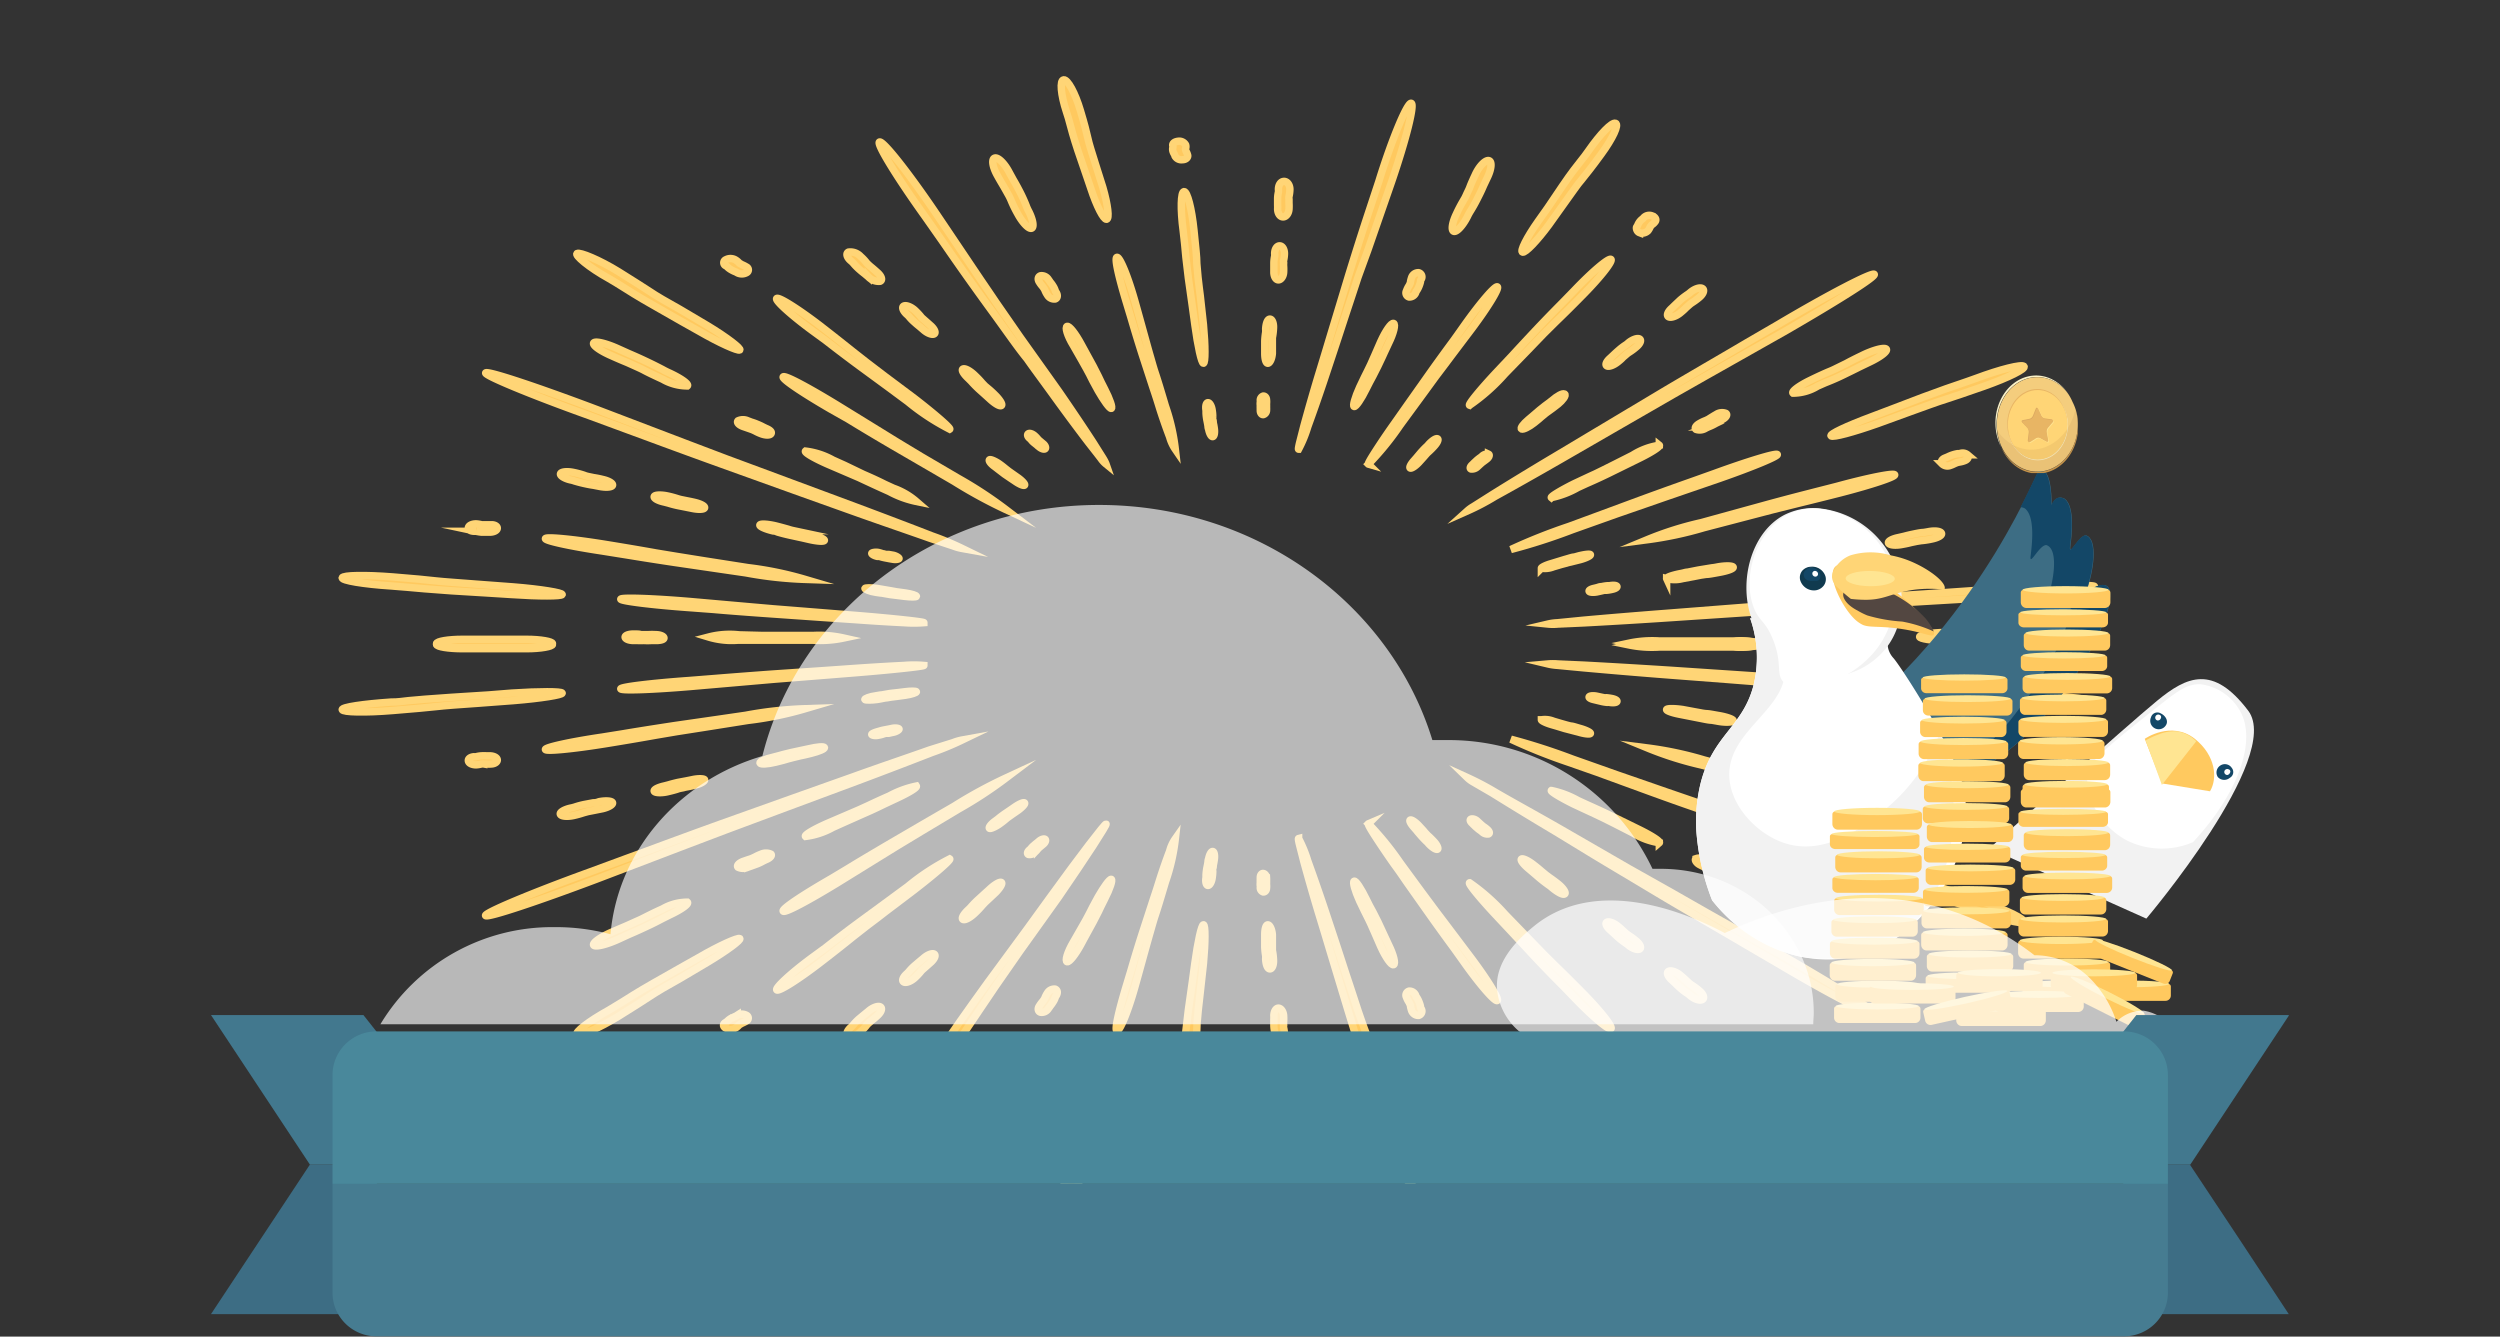 <svg id="Layer_1" data-name="Layer 1" xmlns="http://www.w3.org/2000/svg" xmlns:xlink="http://www.w3.org/1999/xlink" viewBox="0 0 252.5 135">
  <rect x="0" y="0" width="252.5" height="135" fill="#333333" stroke="none"/>
  <defs>
    <symbol id="goldGoldBig" data-name="goldGoldBig" viewBox="0 0 317 322">
      <g>
        <path d="M308.08,114.5a155.52,155.52,0,0,1-272,140.6A156.61,156.61,0,0,1,22,235.32a155.53,155.53,0,0,0,286-120.82Z" style="fill: #c6944a"/>
        <path d="M4,160.5A155.5,155.5,0,0,1,278.91,60.9,155.51,155.51,0,0,0,22,235.32a154.41,154.41,0,0,1-9.11-22.82A155.19,155.19,0,0,1,4,160.5Z" style="fill: #fbf2c7"/>
        <path d="M308.08,114.5A154.87,154.87,0,0,0,295,86.68,156,156,0,0,0,278.91,60.9a154.86,154.86,0,1,0,29.17,53.6Z" style="fill: #f4cd7d"/>
      </g>
      <g>
        <circle cx="162" cy="163" r="115" style="fill: #fbf2c7"/>
        <circle cx="160" cy="159" r="115" style="fill: #e8b564"/>
        <circle cx="161.5" cy="161.5" r="114" style="fill: #ffd576"/>
      </g>
      <path d="M314.07,134.57a155,155,0,0,0-7.79-25.15C284.92,194.75,204.35,252.73,117,241.67A169.66,169.66,0,0,1,6.48,180.08q.88,7.42,2.46,14.65a155.54,155.54,0,0,0,305.13-60.16Z" style="fill: #8c6239;opacity: 0.1"/>
    </symbol>
    <symbol id="starCoin_2" data-name="starCoin 2" viewBox="0 0 138.56 140.75">
      <use width="317" height="322" transform="scale(0.44)" xlink:href="#goldGoldBig"/>
      <path d="M59.46,64.32a8.47,8.47,0,0,0,5.6-4.26l4.7-10.15c.92-2,2.53-2,3.58-.12l5.44,10a8.66,8.66,0,0,0,5.86,4l11.55,1.36c2.17.25,2.69,1.73,1.15,3.29l-7.94,8a8.26,8.26,0,0,0-2,6.72l2.32,11c.46,2.14-.79,3.12-2.76,2.17l-10.45-5a8.71,8.71,0,0,0-7.07.18l-10,5.5c-1.91,1-3.24.14-2.93-2l1.54-11.07a8.38,8.38,0,0,0-2.41-6.59l-8.56-7.7c-1.62-1.46-1.19-3,1-3.32Z" style="fill: #ffe592;fill-rule: evenodd"/>
      <path d="M57.46,62.32a8.47,8.47,0,0,0,5.6-4.26l4.7-10.15c.92-2,2.53-2,3.58-.12l5.44,10a8.66,8.66,0,0,0,5.86,4l11.55,1.36c2.17.25,2.69,1.73,1.15,3.29l-7.94,8a8.26,8.26,0,0,0-2,6.72l2.32,11c.46,2.14-.79,3.12-2.76,2.17l-10.45-5a8.71,8.71,0,0,0-7.07.18l-10,5.5c-1.91,1-3.24.14-2.93-2l1.54-11.07a8.38,8.38,0,0,0-2.41-6.59l-8.56-7.7c-1.62-1.46-1.19-3,1-3.32Z" style="fill: #dba961;fill-rule: evenodd"/>
      <path d="M58.46,63.32a8.47,8.47,0,0,0,5.6-4.26l4.7-10.15c.92-2,2.53-2,3.58-.12l5.44,10a8.66,8.66,0,0,0,5.86,4l11.55,1.36c2.17.25,2.69,1.73,1.15,3.29l-7.94,8a8.26,8.26,0,0,0-2,6.72l2.32,11c.46,2.14-.79,3.12-2.76,2.17l-10.45-5a8.71,8.71,0,0,0-7.07.18l-10,5.5c-1.91,1-3.24.14-2.93-2l1.54-11.07a8.38,8.38,0,0,0-2.41-6.59l-8.56-7.7c-1.62-1.46-1.19-3,1-3.32Z" style="fill: #e8b564;fill-rule: evenodd"/>
    </symbol>
    <symbol id="goldCoin_2" data-name="goldCoin 2" viewBox="0 0 32.32 7.61">
      <path d="M1,1.27H31.32a1,1,0,0,1,1,1V5.61a2,2,0,0,1-2,2H2a2,2,0,0,1-2-2V2.27a1,1,0,0,1,1-1Z" style="fill: #ffc95f"/>
      <ellipse cx="16.16" cy="1.27" rx="15.51" ry="1.27" style="fill: #ffe592"/>
    </symbol>
    <symbol id="ribbon" data-name="ribbon" viewBox="0 0 189.06 29.5">
      <g>
        <path d="M180.1,13.73H174V27.46h15.06q-4.47-6.87-9-13.73Z" style="fill: #3d6d84"/>
        <path d="M180.1,13.73q4.49-6.87,9-13.73H175.19L174,1.52V13.73Z" style="fill: #42788e"/>
      </g>
      <g>
        <path d="M9,13.73h6.09V27.46H0L9,13.73Z" style="fill: #3d6d84"/>
        <path d="M9,13.73,0,0H13.87l1.19,1.52V13.73Z" style="fill: #42788e"/>
      </g>
      <path d="M11.06,15.5h167a0,0,0,0,1,0,0v10a4,4,0,0,1-4,4h-159a4,4,0,0,1-4-4v-10A0,0,0,0,1,11.06,15.5Z" style="fill: #467c91"/>
      <path d="M15.06,1.5h159a4,4,0,0,1,4,4v10a0,0,0,0,1,0,0h-167a0,0,0,0,1,0,0V5.5A4,4,0,0,1,15.06,1.5Z" style="fill: #49889b"/>
    </symbol>
  </defs>
  <title>Artboard 1</title>
  <g id="hsiq">
    <g id="Layer_7" data-name="Layer 7">
      <g>
        <g>
          <g>
            <g>
              <g>
                <path d="M59.57,88.07l3.77-1.39c2-.72,4.68-1.74,9.48-3.47L81,80.29l5.18-1.84c3-1.08,5.74-2,7.73-2.71L96.28,75a4.66,4.66,0,0,1,.9-.26A28.87,28.87,0,0,1,94.13,76c-1.93.75-4.6,1.78-7.57,2.89l-8.07,3-5.15,1.92-3.77,1.43-9.36,3.57c-6,2.26-10.94,3.9-11.16,3.67S53.53,90.26,59.57,88.07Z" style="fill: #ffc95f;stroke: #ffd576;stroke-miterlimit: 10;stroke-width: 0.75px"/>
                <path d="M69.62,68.73l2.4-.19c1.24-.1,3-.24,6-.46l5.16-.35,3.27-.23c1.89-.13,3.61-.23,4.86-.29a12,12,0,0,1,2,0c0,.09-3,.42-6.8.73l-5.13.41-3.27.26-2.41.21-6,.52c-3.81.32-6.91.43-7,.24S65.8,69,69.62,68.73Z" style="fill: #ffc95f;stroke: #ffd576;stroke-miterlimit: 10;stroke-width: 0.75px"/>
                <path d="M39.48,70.91c.84,0,1.11-.08,1.74-.14.9-.08,2.15-.2,4.36-.34l3.76-.24L51.71,70c2.76-.18,5-.18,5.07,0s-2.15.54-4.89.76l-3.74.28-2.38.17c-.85.07-1.13.09-1.75.16-.9.09-2.15.22-4.34.39-2.78.23-5.06.18-5.12-.08S36.7,71.1,39.48,70.91Z" style="fill: #ffc95f;stroke: #ffd576;stroke-miterlimit: 10;stroke-width: 0.75px"/>
                <path d="M53.18,65.52l-.91,0c-.47,0-1.13,0-2.3,0-1,0-1.52,0-2,0l-1.25,0c-1.44,0-2.63-.2-2.63-.43s1.15-.42,2.6-.4l2,0,1.25,0c.45,0,.59,0,.92,0,.48,0,1.14,0,2.29,0,1.46,0,2.64.2,2.65.4S54.64,65.52,53.18,65.52Z" style="fill: #ffc95f;stroke: #ffd576;stroke-miterlimit: 10;stroke-width: 0.75px"/>
                <path d="M90.24,80.78l-.87.41c-.44.21-1.05.52-2.16,1l-1.89.84-1.2.54a7.61,7.61,0,0,1-2.76.91c-.15-.14.87-.74,2.27-1.35l1.91-.82,1.21-.52.88-.4c.45-.21,1.07-.51,2.19-1a10,10,0,0,1,2.73-1C92.66,79.56,91.63,80.15,90.24,80.78Z" style="fill: #ffc95f;stroke: #ffd576;stroke-miterlimit: 10;stroke-width: 0.75px"/>
                <path d="M77.36,86.83l-.25.12a5.25,5.25,0,0,1-.62.3l-.58.21-.37.13a1.15,1.15,0,0,1-1,0c-.15-.16.07-.41.49-.58l.58-.2a2.39,2.39,0,0,0,.37-.13l.26-.12a4.56,4.56,0,0,1,.63-.29,1.2,1.2,0,0,1,1,0C78,86.41,77.78,86.67,77.36,86.83Z" style="fill: #ffc95f;stroke: #ffd576;stroke-miterlimit: 10;stroke-width: 0.75px"/>
                <path d="M60.86,74.44l2.06-.33c1.06-.18,2.55-.42,5.16-.82l4.44-.64,2.81-.41a39.77,39.77,0,0,1,6-.66,34.7,34.7,0,0,1-5.78,1.18l-4.41.7-2.81.44-2.06.35c-1.06.19-2.54.45-5.12.87-3.28.53-6,.79-6.06.58S57.58,74.92,60.86,74.44Z" style="fill: #ffc95f;stroke: #ffd576;stroke-miterlimit: 10;stroke-width: 0.75px"/>
                <path d="M88.48,70.27l.41-.07c.21,0,.5-.09,1-.16l.89-.1.56-.07c.65-.09,1.2-.08,1.22,0s-.48.26-1.12.35l-.89.12-.56.07-.41.07c-.21,0-.5.1-1,.17s-1.2.08-1.23,0S87.82,70.35,88.48,70.27Z" style="fill: #ffc95f;stroke: #ffd576;stroke-miterlimit: 10;stroke-width: 0.75px"/>
                <path d="M47.86,76.43a.69.69,0,0,0,.22,0,2.65,2.65,0,0,1,.56-.09,4.64,4.64,0,0,1,.5,0h.32c.36,0,.7.14.76.36s-.19.43-.55.46-.38,0-.49,0h-.32a.62.62,0,0,0-.22,0,2.78,2.78,0,0,1-.56.09c-.37,0-.71-.14-.77-.37S47.49,76.46,47.86,76.43Z" style="fill: #ffc95f;stroke: #ffd576;stroke-miterlimit: 10;stroke-width: 0.75px"/>
                <path d="M78.1,76.47l.5-.13c.26-.07.63-.18,1.28-.33L81,75.77l.7-.15c.81-.19,1.51-.25,1.57-.12s-.55.39-1.35.59c-.55.14-.85.2-1.1.25l-.7.17-.5.13c-.26.08-.63.19-1.27.34-.81.2-1.52.24-1.59.09S77.28,76.65,78.1,76.47Z" style="fill: #ffc95f;stroke: #ffd576;stroke-miterlimit: 10;stroke-width: 0.75px"/>
                <path d="M57.61,81.62a3.53,3.53,0,0,0,.41-.1,8.69,8.69,0,0,1,1-.27l.91-.17c.16,0,.29,0,.57-.11.66-.13,1.27-.09,1.36.09s-.35.47-1,.62l-.9.18-.57.11-.41.11a10.05,10.05,0,0,1-1,.28c-.66.15-1.28.1-1.38-.11S57,81.76,57.61,81.62Z" style="fill: #ffc95f;stroke: #ffd576;stroke-miterlimit: 10;stroke-width: 0.75px"/>
                <path d="M67.09,79.38l.39-.1c.2-.06.48-.14,1-.26l.86-.16.55-.11c.62-.14,1.2-.12,1.27,0s-.36.42-1,.56c-.43.1-.67.15-.86.18l-.54.12a2.35,2.35,0,0,0-.39.11c-.2.06-.47.14-1,.26s-1.21.11-1.29-.06S66.46,79.52,67.09,79.38Z" style="fill: #ffc95f;stroke: #ffd576;stroke-miterlimit: 10;stroke-width: 0.75px"/>
                <path d="M88.62,73.9l.21-.06a4.79,4.79,0,0,1,.54-.13l.47-.09.29-.06c.35-.07.64,0,.67.07s-.23.26-.57.33-.36.08-.46.1l-.29,0-.22.06a3.07,3.07,0,0,1-.53.14c-.34.08-.65,0-.68-.07S88.27,74,88.62,73.9Z" style="fill: #ffc95f;stroke: #ffd576;stroke-miterlimit: 10;stroke-width: 0.75px"/>
              </g>
              <g>
                <path d="M93.43,108.23c.86-1.23,1.14-1.64,1.79-2.55.91-1.33,2.19-3.18,4.51-6.39l4-5.44,2.5-3.45c1.44-2,2.79-3.8,3.78-5.1l1.2-1.53c.29-.36.47-.55.5-.54s-.08.22-.31.6l-1,1.59c-.87,1.33-2.1,3.17-3.49,5.19L103,96.08l-2.42,3.48c-.84,1.26-1.13,1.67-1.75,2.59l-4.32,6.42c-2.77,4.08-5.3,7.28-5.67,7.16S90.53,112.27,93.43,108.23Z" style="fill: #ffc95f;stroke: #ffd576;stroke-miterlimit: 10;stroke-width: 0.75px"/>
                <path d="M83.88,88.78l1.77-1.06c.9-.55,2.18-1.32,4.43-2.64l3.84-2.24,2.44-1.41a47.07,47.07,0,0,1,5.27-2.87,42.72,42.72,0,0,1-4.84,3.17L93,84l-2.4,1.45-1.75,1.08L84.5,89.22c-2.79,1.7-5.19,3-5.39,2.81S81,90.44,83.88,88.78Z" style="fill: #ffc95f;stroke: #ffd576;stroke-miterlimit: 10;stroke-width: 0.75px"/>
                <path d="M61.53,102l1.27-.77c.66-.41,1.56-1,3.21-1.94l2.82-1.6,1.78-1c2.06-1.2,3.89-2,4.1-1.9S73.45,96,71.44,97.2l-2.77,1.64-1.76,1c-.63.38-.83.5-1.27.79-.64.42-1.54,1-3.15,2-2,1.23-3.91,2.05-4.2,1.85S59.45,103.15,61.53,102Z" style="fill: #ffc95f;stroke: #ffd576;stroke-miterlimit: 10;stroke-width: 0.75px"/>
                <path d="M67.64,92.41l-.72.36c-.37.19-.88.47-1.82.9-.79.37-1.24.56-1.61.72l-1,.46c-1.17.54-2.3.82-2.51.63s.56-.78,1.75-1.31l1.63-.7,1-.45c.37-.16.48-.22.74-.35s.89-.46,1.83-.88a5,5,0,0,1,2.49-.67C69.62,91.29,68.82,91.86,67.64,92.41Z" style="fill: #ffc95f;stroke: #ffd576;stroke-miterlimit: 10;stroke-width: 0.75px"/>
                <path d="M111.57,90.8l-.33.66c-.16.34-.38.82-.82,1.64s-.58,1.08-.76,1.39-.24.45-.48.89c-.54,1-1.17,1.81-1.4,1.76s0-.94.63-2c.4-.7.61-1.08.79-1.38l.5-.88.35-.66c.17-.34.4-.81.86-1.63.57-1,1.17-1.83,1.33-1.78S112.11,89.76,111.57,90.8Z" style="fill: #ffc95f;stroke: #ffd576;stroke-miterlimit: 10;stroke-width: 0.75px"/>
                <path d="M106.68,100.56a.7.7,0,0,0-.1.19,1.71,1.71,0,0,1-.23.47,3.16,3.16,0,0,1-.28.39,2.35,2.35,0,0,1-.17.24.79.79,0,0,1-.8.39c-.26-.07-.32-.37-.12-.65a3.47,3.47,0,0,1,.28-.39,2.11,2.11,0,0,0,.18-.24.88.88,0,0,0,.1-.19,2.47,2.47,0,0,1,.25-.48.81.81,0,0,1,.78-.39C106.81,100,106.86,100.26,106.68,100.56Z" style="fill: #ffc95f;stroke: #ffd576;stroke-miterlimit: 10;stroke-width: 0.75px"/>
                <path d="M82,96.73l1.37-1c.7-.55,1.67-1.31,3.43-2.61l3-2.2,1.89-1.39a22.87,22.87,0,0,1,4.23-2.78c.15.09-1.47,1.5-3.61,3.15l-2.93,2.22c-.55.43-.94.73-1.86,1.42l-1.35,1.06c-.69.56-1.65,1.33-3.35,2.64-2.17,1.67-4.1,2.89-4.35,2.75S79.78,98.37,82,96.73Z" style="fill: #ffc95f;stroke: #ffd576;stroke-miterlimit: 10;stroke-width: 0.75px"/>
                <path d="M100.51,82.93l.27-.2c.14-.12.33-.27.68-.52l.62-.42.39-.27c.45-.31.89-.51,1-.43s-.17.39-.6.72l-.61.42-.38.27a2.58,2.58,0,0,0-.27.21c-.14.12-.32.27-.67.52s-.9.51-1,.43S100.06,83.25,100.51,82.93Z" style="fill: #ffc95f;stroke: #ffd576;stroke-miterlimit: 10;stroke-width: 0.75px"/>
                <path d="M73.3,103.26l.15-.11a1.79,1.79,0,0,1,.37-.29l.4-.19c.07,0,.13-.06.24-.13a1,1,0,0,1,.93,0,.32.32,0,0,1,0,.58,3,3,0,0,1-.38.2,2,2,0,0,0-.24.13.52.52,0,0,0-.15.11,1.32,1.32,0,0,1-.37.29,1,1,0,0,1-.94,0C73,103.68,73,103.42,73.3,103.26Z" style="fill: #ffc95f;stroke: #ffd576;stroke-miterlimit: 10;stroke-width: 0.75px"/>
                <path d="M97.81,91.87a3.81,3.81,0,0,0,.29-.3,9.1,9.1,0,0,1,.73-.74l.68-.62.43-.39c.49-.46,1-.77,1.18-.7s-.07.51-.54,1l-.66.62-.42.39-.29.31a9,9,0,0,1-.71.75c-.47.46-1,.77-1.22.68S97.31,92.33,97.81,91.87Z" style="fill: #ffc95f;stroke: #ffd576;stroke-miterlimit: 10;stroke-width: 0.75px"/>
                <path d="M85.93,103.76a1.79,1.79,0,0,0,.24-.24,5.52,5.52,0,0,1,.58-.6l.58-.48.37-.3c.4-.36.94-.57,1.19-.46s.16.5-.24.87-.43.38-.56.48l-.36.31a2.3,2.3,0,0,0-.23.25,4.37,4.37,0,0,1-.57.6,1.41,1.41,0,0,1-1.23.45C85.42,104.52,85.52,104.12,85.93,103.76Z" style="fill: #ffc95f;stroke: #ffd576;stroke-miterlimit: 10;stroke-width: 0.75px"/>
                <path d="M91.56,98.37a2.47,2.47,0,0,0,.23-.23,5.11,5.11,0,0,1,.56-.58l.54-.46.35-.29c.38-.35.87-.56,1.09-.46s.09.46-.28.81l-.53.47-.34.3a1.9,1.9,0,0,0-.21.23,5.84,5.84,0,0,1-.55.58c-.38.36-.88.56-1.12.45S91.18,98.72,91.56,98.37Z" style="fill: #ffc95f;stroke: #ffd576;stroke-miterlimit: 10;stroke-width: 0.75px"/>
                <path d="M104,85.82a.79.79,0,0,0,.13-.13,1.7,1.7,0,0,1,.31-.31,2.93,2.93,0,0,1,.3-.25l.19-.16c.21-.19.49-.28.61-.21s.07.28-.13.47l-.3.25-.19.16-.12.13a1.85,1.85,0,0,1-.3.32.68.68,0,0,1-.63.21C103.71,86.22,103.77,86,104,85.82Z" style="fill: #ffc95f;stroke: #ffd576;stroke-miterlimit: 10;stroke-width: 0.75px"/>
              </g>
              <g>
                <path d="M139.27,111.8l-.89-2.74c-.47-1.42-1.12-3.4-2.19-6.87l-1.78-5.89c-.32-1.06-.56-1.88-1.13-3.74-.66-2.17-1.21-4.13-1.6-5.55-.18-.72-.33-1.29-.43-1.69s-.13-.62-.09-.63a13,13,0,0,1,.93,2.27c.51,1.41,1.2,3.36,1.91,5.51,1,3,1.51,4.57,1.93,5.87.37,1.1.63,1.89,1.23,3.73.46,1.33.61,1.77,1,2.74l2.37,6.82c1.49,4.36,2.38,7.9,2,8S140.62,116.17,139.27,111.8Z" style="fill: #ffc95f;stroke: #ffd576;stroke-miterlimit: 10;stroke-width: 0.75px"/>
                <path d="M113.72,99.69c.22-.73.3-1,.46-1.52.23-.79.55-1.89,1.16-3.81l1.06-3.26c.19-.59.34-1,.67-2.07.38-1.2.76-2.28,1.06-3.06a3.87,3.87,0,0,1,.58-1.26,20.05,20.05,0,0,1-1,4.37c-.49,1.65-.76,2.55-1,3.27s-.32,1.05-.62,2.08c-.21.74-.28,1-.43,1.53-.22.79-.52,1.9-1.06,3.82-.69,2.43-1.49,4.36-1.78,4.33S113,102.11,113.72,99.69Z" style="fill: #ffc95f;stroke: #ffd576;stroke-miterlimit: 10;stroke-width: 0.75px"/>
                <path d="M107.71,118.78c.18-.53.22-.7.33-1.1.15-.58.36-1.38.82-2.78.4-1.18.63-1.83.81-2.36s.26-.75.51-1.5c.57-1.74,1.27-3.13,1.58-3.1s.14,1.48-.37,3.23c-.38,1.19-.58,1.84-.75,2.36s-.24.77-.47,1.51c-.16.54-.21.72-.3,1.12-.13.58-.33,1.38-.75,2.78-.52,1.76-1.28,3.14-1.69,3.1S107.13,120.54,107.71,118.78Z" style="fill: #ffc95f;stroke: #ffd576;stroke-miterlimit: 10;stroke-width: 0.75px"/>
                <path d="M103.91,108.75a5,5,0,0,0-.26.56,15.24,15.24,0,0,1-.64,1.42c-.31.6-.5.92-.66,1.19l-.41.76c-.45.88-1.11,1.55-1.46,1.46s-.25-.86.23-1.74c.33-.6.53-.92.68-1.18l.43-.75a4.87,4.87,0,0,0,.28-.57,14,14,0,0,1,.68-1.4c.48-.88,1.1-1.54,1.39-1.47S104.36,107.85,103.91,108.75Z" style="fill: #ffc95f;stroke: #ffd576;stroke-miterlimit: 10;stroke-width: 0.75px"/>
                <path d="M138,90.83l.33.66c.19.33.44.8.85,1.63l.66,1.42.42.9c.5,1,.72,1.92.49,2s-.82-.78-1.29-1.82l-.62-1.42c-.12-.26-.2-.45-.4-.9s-.21-.42-.32-.66-.42-.81-.8-1.64c-.48-1.06-.71-1.91-.55-2S137.49,89.78,138,90.83Z" style="fill: #ffc95f;stroke: #ffd576;stroke-miterlimit: 10;stroke-width: 0.75px"/>
                <path d="M143,100.57a.45.45,0,0,0,.1.18,2.29,2.29,0,0,1,.24.48,2.49,2.49,0,0,1,.13.42c0,.07,0,.13.09.26a.45.45,0,0,1-.28.65.73.73,0,0,1-.71-.49,3.33,3.33,0,0,1-.11-.42c0-.08,0-.13-.08-.27a.85.85,0,0,0-.1-.19,2.24,2.24,0,0,1-.23-.47.43.43,0,0,1,.27-.62A.68.68,0,0,1,143,100.57Z" style="fill: #ffc95f;stroke: #ffd576;stroke-miterlimit: 10;stroke-width: 0.75px"/>
                <path d="M119.5,106.78c.07-.65.09-.87.15-1.35.06-.7.15-1.69.37-3.41.21-1.45.32-2.25.41-2.9s.13-.93.25-1.85c.29-2.14.67-3.87.87-3.87s.2,1.75,0,3.9c-.16,1.47-.25,2.26-.32,2.9s-.11,1-.21,1.86c-.06.66-.08.88-.12,1.37,0,.7-.12,1.68-.29,3.39-.22,2.17-.67,3.9-1,3.88S119.21,108.94,119.5,106.78Z" style="fill: #ffc95f;stroke: #ffd576;stroke-miterlimit: 10;stroke-width: 0.75px"/>
                <path d="M121.81,88.63c0-.13,0-.17,0-.27a5.65,5.65,0,0,1,.08-.68c.06-.28.09-.44.11-.57s0-.19.07-.37c.08-.42.26-.75.41-.74s.23.37.17.79-.08.45-.1.58,0,.18-.06.36,0,.18,0,.27a4.59,4.59,0,0,1-.06.68c-.06.43-.26.76-.43.75S121.73,89.06,121.81,88.63Z" style="fill: #ffc95f;stroke: #ffd576;stroke-miterlimit: 10;stroke-width: 0.75px"/>
                <path d="M118.46,115.35a.44.44,0,0,0,0-.15.77.77,0,0,1,0-.37,1.58,1.58,0,0,1,.14-.31.71.71,0,0,0,.08-.19.74.74,0,0,1,.76-.36c.35,0,.58.24.51.47a1.53,1.53,0,0,1-.12.31,1.21,1.21,0,0,0-.08.19.21.21,0,0,0,0,.15.63.63,0,0,1,0,.37.74.74,0,0,1-.78.36C118.61,115.79,118.38,115.58,118.46,115.35Z" style="fill: #ffc95f;stroke: #ffd576;stroke-miterlimit: 10;stroke-width: 0.75px"/>
                <path d="M127.83,96.87a1.86,1.86,0,0,0,0-.36,6.62,6.62,0,0,1-.09-.87c0-.38,0-.59,0-.76s0-.24,0-.47c0-.56.11-1,.31-1s.42.45.46,1c0,.38,0,.58,0,.75s0,.24,0,.48a2.84,2.84,0,0,0,0,.35,5.74,5.74,0,0,1,.11.87c.05.56-.12,1-.36,1S127.86,97.43,127.83,96.87Z" style="fill: #ffc95f;stroke: #ffd576;stroke-miterlimit: 10;stroke-width: 0.75px"/>
                <path d="M129.12,111a1.09,1.09,0,0,0,0-.28A3.05,3.05,0,0,1,129,110c0-.3,0-.47,0-.6a3.53,3.53,0,0,0,0-.39c0-.44.24-.81.55-.81s.58.36.6.81a5,5,0,0,1,0,.6c0,.11,0,.19,0,.38a.85.85,0,0,0,0,.29,3.4,3.4,0,0,1,.09.7c0,.45-.25.81-.59.82S129.12,111.42,129.12,111Z" style="fill: #ffc95f;stroke: #ffd576;stroke-miterlimit: 10;stroke-width: 0.75px"/>
                <path d="M128.74,104.49a1,1,0,0,0,0-.27,3.46,3.46,0,0,1-.08-.68c0-.29,0-.45,0-.58a3.56,3.56,0,0,0,0-.37c0-.42.2-.77.46-.77s.51.35.53.78a5.15,5.15,0,0,1,0,.57,2.24,2.24,0,0,0,0,.37.7.7,0,0,0,0,.27,3.46,3.46,0,0,1,.08.68c0,.43-.2.77-.49.77S128.74,104.92,128.74,104.49Z" style="fill: #ffc95f;stroke: #ffd576;stroke-miterlimit: 10;stroke-width: 0.75px"/>
                <path d="M127.29,89.64a.71.71,0,0,0,0-.15,1.31,1.31,0,0,1,0-.36,2.1,2.1,0,0,1,0-.32,1.72,1.72,0,0,1,0-.2c0-.23.13-.41.3-.39s.32.21.33.45a2.46,2.46,0,0,1,0,.31,1.64,1.64,0,0,1,0,.2c0,.07,0,.09,0,.15a1.68,1.68,0,0,1,0,.36c0,.24-.14.41-.33.4A.43.43,0,0,1,127.29,89.64Z" style="fill: #ffc95f;stroke: #ffd576;stroke-miterlimit: 10;stroke-width: 0.75px"/>
              </g>
              <g>
                <path d="M179.59,97.33l-3.22-1.88c-1.68-1-4-2.32-8.07-4.72l-6.84-4.09L157.13,84c-2.52-1.5-4.77-2.88-6.39-3.89L148.83,79a3,3,0,0,1-.65-.48A28.63,28.63,0,0,1,151,80c1.71,1,4.05,2.27,6.61,3.74l6.93,4L169,90.25l3.28,1.87,8.18,4.62c5.19,3,9.15,5.48,8.87,5.68S184.68,100.35,179.59,97.33Z" style="fill: #ffc95f;stroke: #ffd576;stroke-miterlimit: 10;stroke-width: 0.75px"/>
                <path d="M147.85,97.17l-1-1.4c-.53-.72-1.28-1.74-2.55-3.53l-2.12-3c-.38-.54-.67-1-1.35-1.92-.79-1.12-1.47-2.14-1.95-2.88s-.74-1.21-.67-1.24a30.48,30.48,0,0,1,3.2,3.93l2.2,3L145,92l1.06,1.4,2.63,3.49c1.66,2.23,2.78,4.08,2.52,4.17S149.44,99.42,147.85,97.17Z" style="fill: #ffc95f;stroke: #ffd576;stroke-miterlimit: 10;stroke-width: 0.75px"/>
                <path d="M160.46,114.9c-.35-.5-.47-.66-.75-1-.41-.53-1-1.26-1.88-2.56l-1.5-2.22c-.27-.39-.49-.7-1-1.4-1.14-1.62-1.83-3-1.55-3.1s1.47,1.15,2.65,2.76l1.57,2.2,1,1.39c.36.5.48.66.77,1,.42.52,1,1.25,1.94,2.53,1.19,1.63,1.83,3,1.46,3.14S161.6,116.54,160.46,114.9Z" style="fill: #ffc95f;stroke: #ffd576;stroke-miterlimit: 10;stroke-width: 0.75px"/>
                <path d="M148.21,108.21a5.52,5.52,0,0,0,.3.56c.17.28.42.68.77,1.38s.45.94.57,1.21l.36.77c.44.88.51,1.67.16,1.74s-1-.58-1.39-1.47c-.29-.61-.43-.94-.53-1.21s-.18-.4-.35-.78-.18-.36-.29-.55a15.18,15.18,0,0,1-.73-1.4c-.43-.9-.53-1.67-.23-1.73S147.76,107.32,148.21,108.21Z" style="fill: #ffc95f;stroke: #ffd576;stroke-miterlimit: 10;stroke-width: 0.75px"/>
                <path d="M159.37,80.85l.87.4c.46.21,1.1.49,2.18,1l1.83.89,1.16.57c1.35.65,2.33,1.28,2.18,1.41a7.1,7.1,0,0,1-2.69-1l-1.8-.92-1.16-.58-.86-.41c-.45-.21-1.08-.5-2.15-1-1.35-.67-2.35-1.28-2.24-1.37A9.4,9.4,0,0,1,159.37,80.85Z" style="fill: #ffc95f;stroke: #ffd576;stroke-miterlimit: 10;stroke-width: 0.75px"/>
                <path d="M172.3,86.86a1.74,1.74,0,0,0,.25.11,6.43,6.43,0,0,1,.63.29c.26.14.38.22.49.29l.31.18c.37.21.52.48.34.62a1.08,1.08,0,0,1-1-.13c-.26-.14-.38-.22-.49-.29a2.12,2.12,0,0,0-.3-.18,1.1,1.1,0,0,0-.25-.12c-.14-.06-.33-.14-.63-.3s-.53-.48-.35-.61A1.13,1.13,0,0,1,172.3,86.86Z" style="fill: #ffc95f;stroke: #ffd576;stroke-miterlimit: 10;stroke-width: 0.75px"/>
                <path d="M159,100.76l-1.12-1.16c-.59-.59-1.42-1.42-2.81-2.89l-2.33-2.51-1.49-1.59c-1.73-1.84-3-3.38-2.82-3.45A20.41,20.41,0,0,1,152,92.33l2.4,2.48,1.52,1.57,1.16,1.15c.61.59,1.46,1.42,2.88,2.86,1.8,1.84,3,3.4,2.73,3.51S160.77,102.61,159,100.76Z" style="fill: #ffc95f;stroke: #ffd576;stroke-miterlimit: 10;stroke-width: 0.75px"/>
                <path d="M144.28,85.2a1.63,1.63,0,0,0-.22-.23c-.12-.12-.29-.28-.55-.58s-.34-.39-.43-.51l-.28-.32c-.33-.37-.49-.7-.35-.74s.53.22.87.59l.45.49c.08.1.14.17.28.32a1.66,1.66,0,0,0,.23.23c.13.12.3.28.57.57s.48.71.32.76S144.62,85.57,144.28,85.2Z" style="fill: #ffc95f;stroke: #ffd576;stroke-miterlimit: 10;stroke-width: 0.75px"/>
                <path d="M166,108.08a.38.38,0,0,0-.12-.13,1.26,1.26,0,0,1-.31-.31,1.52,1.52,0,0,1-.16-.3,1.44,1.44,0,0,0-.11-.19c-.15-.22,0-.47.29-.57a.83.83,0,0,1,.86.19,2.06,2.06,0,0,1,.18.3.56.56,0,0,0,.11.19.68.68,0,0,0,.12.12,1.35,1.35,0,0,1,.32.32c.15.21,0,.47-.32.57A.78.78,0,0,1,166,108.08Z" style="fill: #ffc95f;stroke: #ffd576;stroke-miterlimit: 10;stroke-width: 0.75px"/>
                <path d="M156.74,89.64a3,3,0,0,0-.35-.27c-.19-.14-.46-.33-.88-.68l-.7-.6-.45-.38c-.52-.44-.83-.86-.68-.95s.73.19,1.27.63c.38.29.57.46.72.59l.46.38.36.27c.19.13.46.32.89.66s.84.87.65,1S157.27,90.08,156.74,89.64Z" style="fill: #ffc95f;stroke: #ffd576;stroke-miterlimit: 10;stroke-width: 0.75px"/>
                <path d="M170.7,100.55a2.42,2.42,0,0,0-.28-.22,5.26,5.26,0,0,1-.71-.54c-.27-.24-.41-.38-.53-.5l-.33-.31c-.41-.36-.56-.76-.32-.88s.78.05,1.2.41.43.38.55.49l.35.32a1.61,1.61,0,0,0,.29.21,5.86,5.86,0,0,1,.72.54c.42.35.55.75.29.89S171.12,100.92,170.7,100.55Z" style="fill: #ffc95f;stroke: #ffd576;stroke-miterlimit: 10;stroke-width: 0.75px"/>
                <path d="M164.45,95.45a2.07,2.07,0,0,0-.27-.2c-.15-.11-.36-.25-.68-.52l-.52-.48-.33-.3c-.4-.34-.56-.71-.35-.81s.7.07,1.11.41a6.93,6.93,0,0,1,.53.47l.34.3.28.2a5.67,5.67,0,0,1,.69.51c.42.34.56.72.34.83S164.85,95.8,164.45,95.45Z" style="fill: #ffc95f;stroke: #ffd576;stroke-miterlimit: 10;stroke-width: 0.75px"/>
                <path d="M149.67,84l-.14-.11a3,3,0,0,1-.37-.29,2.7,2.7,0,0,1-.28-.26,1.32,1.32,0,0,1-.17-.17c-.22-.18-.28-.38-.14-.44s.44,0,.66.22l.28.26.18.16.15.12a2.7,2.7,0,0,1,.37.28c.22.19.28.39.13.46A.77.77,0,0,1,149.67,84Z" style="fill: #ffc95f;stroke: #ffd576;stroke-miterlimit: 10;stroke-width: 0.75px"/>
              </g>
              <g>
                <path d="M199,70.43l-4.33-.3c-2.25-.15-5.39-.36-10.86-.77l-9.28-.73-5.88-.45c-3.41-.26-6.49-.53-8.72-.73l-2.64-.25a5.51,5.51,0,0,1-.95-.14,5.75,5.75,0,0,1,1,0l2.67.12c2.25.12,5.35.3,8.77.52l9.28.62,5.91.4,4.36.26,10.85.65c6.91.42,12.42,1,12.36,1.23S205.92,70.94,199,70.43Z" style="fill: #ffc95f;stroke: #ffd576;stroke-miterlimit: 10;stroke-width: 0.75px"/>
                <path d="M173.19,82.28l-2.1-.75c-1.1-.38-2.64-.92-5.29-1.89L161.31,78l-2.85-1a56,56,0,0,1-5.86-2.34,65,65,0,0,1,6.21,2l4.52,1.6,2.89,1,2.13.74,5.33,1.83c3.38,1.18,6,2.26,5.82,2.42S176.54,83.51,173.19,82.28Z" style="fill: #ffc95f;stroke: #ffd576;stroke-miterlimit: 10;stroke-width: 0.75px"/>
                <path d="M199.59,91.89c-.73-.27-1-.36-1.54-.55-.8-.27-1.93-.65-3.85-1.36L191,88.75,188.89,88c-2.39-.89-4.21-1.75-4-1.92s2.26.39,4.69,1.24l3.27,1.19,2.08.76c.75.26,1,.35,1.56.53.82.26,1.95.63,3.88,1.32,2.45.87,4.24,1.75,4,2S202,92.79,199.59,91.89Z" style="fill: #ffc95f;stroke: #ffd576;stroke-miterlimit: 10;stroke-width: 0.75px"/>
                <path d="M183.58,91.09c.35.17.47.22.75.33s1,.4,1.9.84,1.21.58,1.56.76l1,.48c1.17.56,1.93,1.16,1.71,1.34s-1.35-.11-2.49-.67c-.79-.39-1.21-.61-1.54-.78l-1-.5-.75-.34c-.4-.17-.95-.4-1.87-.85-1.16-.57-1.94-1.15-1.75-1.31S182.4,90.54,183.58,91.09Z" style="fill: #ffc95f;stroke: #ffd576;stroke-miterlimit: 10;stroke-width: 0.75px"/>
                <path d="M167.62,64.74h1.07c.55,0,1.33,0,2.69,0,1.15,0,1.77,0,2.29,0h1.46a8.12,8.12,0,0,1,3,.32,8.57,8.57,0,0,1-3.09.22l-2.3-.06-1.46,0h-1.08c-.55,0-1.33,0-2.68,0a11.36,11.36,0,0,1-3-.26A11.38,11.38,0,0,1,167.62,64.74Z" style="fill: #ffc95f;stroke: #ffd576;stroke-miterlimit: 10;stroke-width: 0.75px"/>
                <path d="M183.57,64.71a1.59,1.59,0,0,0,.31,0,6.46,6.46,0,0,1,.78,0,6,6,0,0,1,.66.05l.41,0c.49,0,.85.19.82.37s-.46.31-.94.28-.51,0-.66-.06l-.41,0h-.32a6.29,6.29,0,0,1-.77,0c-.49,0-.86-.19-.82-.36S183.08,64.69,183.57,64.71Z" style="fill: #ffc95f;stroke: #ffd576;stroke-miterlimit: 10;stroke-width: 0.75px"/>
                <path d="M185.56,81l-2-.51c-1-.26-2.45-.62-4.92-1.29L174.5,78l-2.65-.73a34.78,34.78,0,0,1-5.47-1.73,35.67,35.67,0,0,1,5.75,1.22l4.21,1.1,2.68.7,2,.5c1,.24,2.46.59,4.93,1.23,3.14.8,5.57,1.61,5.45,1.81S188.67,81.83,185.56,81Z" style="fill: #ffc95f;stroke: #ffd576;stroke-miterlimit: 10;stroke-width: 0.75px"/>
                <path d="M159.41,73.94l-.39-.1-1-.26-.82-.25-.52-.15c-.6-.18-1-.39-1-.48a2.3,2.3,0,0,1,1.22.14l.81.24.53.15.39.1c.21,0,.5.11,1,.25s1.05.39,1,.5S160,74.12,159.41,73.94Z" style="fill: #ffc95f;stroke: #ffd576;stroke-miterlimit: 10;stroke-width: 0.75px"/>
                <path d="M197.92,84.28a.68.68,0,0,0-.21-.06,2.85,2.85,0,0,1-.54-.14c-.21-.08-.32-.14-.41-.18l-.27-.11c-.31-.12-.45-.38-.3-.58A.78.78,0,0,1,197,83l.42.17a1.83,1.83,0,0,0,.26.11,1.23,1.23,0,0,0,.22.06,2.19,2.19,0,0,1,.54.13c.32.12.45.38.3.59A.77.77,0,0,1,197.92,84.28Z" style="fill: #ffc95f;stroke: #ffd576;stroke-miterlimit: 10;stroke-width: 0.75px"/>
                <path d="M173.41,72.83l-.52-.09c-.29,0-.67-.09-1.34-.22l-1.12-.22-.71-.14c-.82-.15-1.45-.38-1.39-.5s.79-.12,1.62,0l1.13.21.71.13a5.07,5.07,0,0,0,.54.08c.28,0,.67.09,1.33.2.84.15,1.46.39,1.39.53S174.25,73,173.41,72.83Z" style="fill: #ffc95f;stroke: #ffd576;stroke-miterlimit: 10;stroke-width: 0.75px"/>
                <path d="M194.7,76.38l-.42-.07a8.93,8.93,0,0,1-1.07-.17c-.45-.09-.69-.15-.89-.2l-.57-.13c-.66-.13-1.12-.4-1-.59s.71-.24,1.37-.12c.46.09.7.15.89.2l.57.12a2.59,2.59,0,0,0,.43.06,10.72,10.72,0,0,1,1.07.16c.67.13,1.13.41,1,.61S195.37,76.52,194.7,76.38Z" style="fill: #ffc95f;stroke: #ffd576;stroke-miterlimit: 10;stroke-width: 0.75px"/>
                <path d="M185,74.62l-.41-.07a9.94,9.94,0,0,1-1-.16c-.44-.08-.67-.14-.86-.19l-.54-.12c-.63-.12-1.08-.35-1-.52s.66-.2,1.3-.08c.43.08.67.13.86.18l.54.11a2.53,2.53,0,0,0,.41.06c.22,0,.52.06,1,.15s1.09.37,1,.55S185.62,74.75,185,74.62Z" style="fill: #ffc95f;stroke: #ffd576;stroke-miterlimit: 10;stroke-width: 0.75px"/>
                <path d="M162.54,70.94a1,1,0,0,0-.22,0,4.26,4.26,0,0,1-.56-.09l-.46-.11-.29-.07c-.34-.07-.57-.2-.5-.3s.41-.13.76-.06l.46.1.29.06a1.11,1.11,0,0,0,.23,0,5.56,5.56,0,0,1,.56.08c.35.07.57.21.49.32S162.89,71,162.54,70.94Z" style="fill: #ffc95f;stroke: #ffd576;stroke-miterlimit: 10;stroke-width: 0.75px"/>
              </g>
              <path d="M196.5,63.88l.92,0c.47,0,1.13,0,2.29,0,1,0,1.52,0,2,0l1.25,0c1.44,0,2.62.2,2.63.43s-1.15.42-2.6.4l-2,0-1.25,0c-.45,0-.6,0-.92,0-.48,0-1.14,0-2.29,0-1.46,0-2.64-.2-2.65-.39S195,63.88,196.5,63.88Z" style="fill: #ffc95f;stroke: #ffd576;stroke-miterlimit: 10;stroke-width: 0.75px"/>
              <g>
                <path d="M82.07,64.66H81c-.56,0-1.33,0-2.69,0l-2.3,0-1.45,0a8.12,8.12,0,0,1-3-.32,8.53,8.53,0,0,1,3.09-.22l2.3.06,1.45,0h1.08c.56,0,1.34,0,2.68,0a11.4,11.4,0,0,1,3.05.26A11.44,11.44,0,0,1,82.07,64.66Z" style="fill: #ffc95f;stroke: #ffd576;stroke-miterlimit: 10;stroke-width: 0.75px"/>
                <path d="M66.11,64.69H65.8a6.44,6.44,0,0,1-.78,0,5.71,5.71,0,0,1-.65,0l-.42,0c-.48,0-.85-.19-.81-.37s.45-.3.94-.28c.33,0,.51,0,.65.06l.42,0h.31a6.46,6.46,0,0,1,.78,0c.49,0,.85.19.82.36S66.6,64.71,66.11,64.69Z" style="fill: #ffc95f;stroke: #ffd576;stroke-miterlimit: 10;stroke-width: 0.75px"/>
              </g>
            </g>
            <g>
              <g>
                <path d="M59.57,42l3.77,1.39c2,.73,4.68,1.74,9.48,3.47L81,49.8l5.18,1.85c3,1.07,5.74,2,7.73,2.71l2.38.79a5,5,0,0,0,.9.25,28.87,28.87,0,0,0-3.05-1.27c-1.93-.75-4.6-1.77-7.57-2.88l-8.07-3-5.15-1.91-3.77-1.43-9.36-3.57c-6-2.26-10.94-3.9-11.16-3.68S53.53,39.84,59.57,42Z" style="fill: #ffc95f;stroke: #ffd576;stroke-miterlimit: 10;stroke-width: 0.75px"/>
                <path d="M69.62,61.37l2.4.18c1.24.11,3,.25,6,.46l5.16.36,3.27.22c1.89.14,3.61.24,4.86.3a13.46,13.46,0,0,0,2,0c0-.09-3-.42-6.8-.73l-5.13-.41-3.27-.26-2.41-.21-6-.53c-3.81-.32-6.91-.42-7-.24S65.8,61.1,69.62,61.37Z" style="fill: #ffc95f;stroke: #ffd576;stroke-miterlimit: 10;stroke-width: 0.75px"/>
                <path d="M39.48,59.18l1.74.14c.9.08,2.15.2,4.36.35l3.76.23,2.37.15c2.76.19,5,.18,5.07,0s-2.15-.55-4.89-.77L48.15,59l-2.38-.18c-.85-.06-1.13-.09-1.75-.15-.9-.1-2.15-.23-4.34-.4-2.78-.22-5.06-.18-5.12.09S36.7,59,39.48,59.18Z" style="fill: #ffc95f;stroke: #ffd576;stroke-miterlimit: 10;stroke-width: 0.75px"/>
                <path d="M53.18,64.57h-.91c-.47,0-1.13,0-2.3,0l-2,0-1.25,0c-1.44,0-2.63.2-2.63.44s1.15.41,2.6.39c1,0,1.53,0,2,0l1.25,0h.92c.48,0,1.14,0,2.29,0,1.46,0,2.64-.2,2.65-.4S54.64,64.57,53.18,64.57Z" style="fill: #ffc95f;stroke: #ffd576;stroke-miterlimit: 10;stroke-width: 0.75px"/>
                <path d="M90.24,49.31l-.87-.4c-.44-.22-1.05-.52-2.16-1L85.32,47l-1.2-.54a7.49,7.49,0,0,0-2.76-.9c-.15.13.87.73,2.27,1.34l1.91.82,1.21.52.88.41c.45.21,1.07.5,2.19,1a10,10,0,0,0,2.73,1A7.18,7.18,0,0,0,90.24,49.31Z" style="fill: #ffc95f;stroke: #ffd576;stroke-miterlimit: 10;stroke-width: 0.75px"/>
                <path d="M77.36,43.26l-.25-.12a5.76,5.76,0,0,0-.62-.29,5,5,0,0,0-.58-.21l-.37-.14a1.18,1.18,0,0,0-1,0c-.15.16.07.41.49.57l.58.2.37.13.26.12a4.56,4.56,0,0,0,.63.29c.42.16.88.18,1,0S77.78,43.43,77.36,43.26Z" style="fill: #ffc95f;stroke: #ffd576;stroke-miterlimit: 10;stroke-width: 0.75px"/>
                <path d="M60.86,55.66l2.06.33c1.06.17,2.55.42,5.16.81l4.44.65,2.81.41a39.77,39.77,0,0,0,6,.66,35.27,35.27,0,0,0-5.78-1.19l-4.41-.69-2.81-.45-2.06-.34c-1.06-.19-2.54-.45-5.12-.87-3.28-.53-6-.79-6.06-.58S57.58,55.17,60.86,55.66Z" style="fill: #ffc95f;stroke: #ffd576;stroke-miterlimit: 10;stroke-width: 0.75px"/>
                <path d="M88.48,59.83l.41.06c.21,0,.5.09,1,.16l.89.11.56.07c.65.08,1.2.08,1.22,0s-.48-.25-1.12-.34l-.89-.12L90,59.67l-.41-.07-1-.17c-.65-.09-1.2-.07-1.23,0S87.82,59.74,88.48,59.83Z" style="fill: #ffc95f;stroke: #ffd576;stroke-miterlimit: 10;stroke-width: 0.75px"/>
                <path d="M47.86,53.66l.22,0a5.42,5.42,0,0,0,.56.09h.82c.36,0,.7-.13.76-.35S50,53,49.67,53h-.81a1,1,0,0,1-.22,0,2.78,2.78,0,0,0-.56-.09c-.37,0-.71.14-.77.36S47.49,53.64,47.86,53.66Z" style="fill: #ffc95f;stroke: #ffd576;stroke-miterlimit: 10;stroke-width: 0.75px"/>
                <path d="M78.1,53.63c.24,0,.32.08.5.13s.63.18,1.28.32.86.19,1.11.24l.7.16c.81.19,1.51.24,1.57.11s-.55-.39-1.35-.59l-1.1-.25-.7-.16a4.12,4.12,0,0,1-.5-.14c-.26-.07-.63-.18-1.27-.34-.81-.19-1.52-.23-1.59-.09S77.28,53.44,78.1,53.63Z" style="fill: #ffc95f;stroke: #ffd576;stroke-miterlimit: 10;stroke-width: 0.75px"/>
                <path d="M57.61,48.47a2.14,2.14,0,0,1,.41.11c.21.06.5.15,1,.26s.7.14.91.17l.57.11c.66.14,1.27.1,1.36-.09s-.35-.47-1-.61a9.12,9.12,0,0,0-.9-.18l-.57-.12A2.14,2.14,0,0,1,59,48a8.37,8.37,0,0,0-1-.27c-.66-.15-1.28-.1-1.38.1S57,48.33,57.61,48.47Z" style="fill: #ffc95f;stroke: #ffd576;stroke-miterlimit: 10;stroke-width: 0.75px"/>
                <path d="M67.09,50.71l.39.1c.2.06.48.15,1,.26l.86.17.55.11c.62.13,1.2.12,1.27-.05s-.36-.41-1-.56c-.43-.1-.67-.14-.86-.18l-.54-.11a4,4,0,0,1-.39-.11c-.2-.06-.47-.15-1-.26s-1.21-.12-1.29.06S66.46,50.58,67.09,50.71Z" style="fill: #ffc95f;stroke: #ffd576;stroke-miterlimit: 10;stroke-width: 0.75px"/>
                <path d="M88.62,56.2l.21,0a4.22,4.22,0,0,0,.54.14l.47.09.29.05c.35.07.64,0,.67-.06s-.23-.26-.57-.34L89.77,56,89.48,56l-.22-.06c-.11,0-.26-.08-.53-.14s-.65,0-.68.08S88.27,56.13,88.62,56.2Z" style="fill: #ffc95f;stroke: #ffd576;stroke-miterlimit: 10;stroke-width: 0.75px"/>
              </g>
              <g>
                <path d="M93.43,21.87l1.79,2.55c.91,1.32,2.19,3.18,4.51,6.38,2,2.73,3,4.22,4,5.44.7,1,1.25,1.73,2.5,3.45,1.44,2,2.79,3.81,3.78,5.1.51.65.92,1.17,1.2,1.54a2.69,2.69,0,0,0,.5.54s-.08-.23-.31-.6l-1-1.59c-.87-1.34-2.1-3.18-3.49-5.19L103,34l-2.42-3.49c-.84-1.25-1.13-1.66-1.75-2.58l-4.32-6.42c-2.77-4.09-5.3-7.28-5.67-7.17S90.53,17.82,93.43,21.87Z" style="fill: #ffc95f;stroke: #ffd576;stroke-miterlimit: 10;stroke-width: 0.75px"/>
                <path d="M83.88,41.32l1.77,1c.9.55,2.18,1.33,4.43,2.65l3.84,2.23,2.44,1.42a49.1,49.1,0,0,0,5.27,2.87,41.9,41.9,0,0,0-4.84-3.18L93,46.09l-2.4-1.45-1.75-1.08L84.5,40.88c-2.79-1.7-5.19-3-5.39-2.82S81,39.65,83.88,41.32Z" style="fill: #ffc95f;stroke: #ffd576;stroke-miterlimit: 10;stroke-width: 0.75px"/>
                <path d="M61.53,28.15c.62.36.82.49,1.27.77.66.41,1.56,1,3.21,1.93l2.82,1.61,1.78,1c2.06,1.19,3.89,2,4.1,1.89s-1.26-1.26-3.27-2.47l-2.77-1.64-1.76-1c-.63-.37-.83-.5-1.27-.79-.64-.41-1.54-1-3.15-2-2-1.23-3.91-2-4.2-1.85S59.45,27,61.53,28.15Z" style="fill: #ffc95f;stroke: #ffd576;stroke-miterlimit: 10;stroke-width: 0.75px"/>
                <path d="M67.64,37.68a8,8,0,0,1-.72-.36c-.37-.19-.88-.46-1.82-.9-.79-.37-1.24-.56-1.61-.72l-1-.45c-1.17-.54-2.3-.83-2.51-.63s.56.78,1.75,1.3c.82.37,1.27.55,1.63.7l1,.45c.37.17.48.22.74.36s.89.45,1.83.88a5,5,0,0,0,2.49.67C69.62,38.81,68.82,38.23,67.64,37.68Z" style="fill: #ffc95f;stroke: #ffd576;stroke-miterlimit: 10;stroke-width: 0.75px"/>
                <path d="M111.57,39.29l-.33-.65c-.16-.34-.38-.82-.82-1.65l-.76-1.39c-.13-.25-.24-.44-.48-.88-.54-1-1.17-1.82-1.4-1.76s0,.93.63,1.95c.4.7.61,1.08.79,1.38s.26.45.5.89l.35.65c.17.34.4.82.86,1.63.57,1,1.17,1.83,1.33,1.79S112.11,40.33,111.57,39.29Z" style="fill: #ffc95f;stroke: #ffd576;stroke-miterlimit: 10;stroke-width: 0.75px"/>
                <path d="M106.68,29.54a.88.88,0,0,1-.1-.19,1.86,1.86,0,0,0-.23-.48,2.31,2.31,0,0,0-.28-.38,2.24,2.24,0,0,0-.17-.25.81.81,0,0,0-.8-.39c-.26.08-.32.37-.12.66a3.11,3.11,0,0,0,.28.38,2.4,2.4,0,0,1,.18.25.88.88,0,0,1,.1.19,2.48,2.48,0,0,0,.25.47.8.8,0,0,0,.78.4C106.81,30.12,106.86,29.83,106.68,29.54Z" style="fill: #ffc95f;stroke: #ffd576;stroke-miterlimit: 10;stroke-width: 0.75px"/>
                <path d="M82,33.37l1.37,1c.7.54,1.67,1.3,3.43,2.6l3,2.2,1.89,1.4a23.51,23.51,0,0,0,4.23,2.78c.15-.09-1.47-1.5-3.61-3.15L89.37,38l-1.86-1.42-1.35-1.06c-.69-.55-1.65-1.32-3.35-2.64-2.17-1.66-4.1-2.88-4.35-2.74S79.78,31.73,82,33.37Z" style="fill: #ffc95f;stroke: #ffd576;stroke-miterlimit: 10;stroke-width: 0.75px"/>
                <path d="M100.51,47.16l.27.21.68.52.62.42.39.26c.45.32.89.51,1,.44s-.17-.4-.6-.72l-.61-.43a4.28,4.28,0,0,1-.38-.27l-.27-.21c-.14-.11-.32-.27-.67-.52s-.9-.51-1-.42S100.06,46.85,100.51,47.16Z" style="fill: #ffc95f;stroke: #ffd576;stroke-miterlimit: 10;stroke-width: 0.75px"/>
                <path d="M73.3,26.84a.45.45,0,0,1,.15.11,1.85,1.85,0,0,0,.37.28,2.88,2.88,0,0,0,.4.2,1.31,1.31,0,0,1,.24.12,1,1,0,0,0,.93,0,.32.32,0,0,0,0-.59,3,3,0,0,0-.38-.2,1.17,1.17,0,0,1-.24-.13.31.31,0,0,1-.15-.11,1.54,1.54,0,0,0-.37-.29,1,1,0,0,0-.94,0A.33.33,0,0,0,73.3,26.84Z" style="fill: #ffc95f;stroke: #ffd576;stroke-miterlimit: 10;stroke-width: 0.75px"/>
                <path d="M97.81,38.23l.29.29c.14.16.34.38.73.75l.68.61.43.39c.49.46,1,.78,1.18.7s-.07-.51-.54-1c-.32-.32-.51-.49-.66-.62L99.5,39l-.29-.3a9,9,0,0,0-.71-.75c-.47-.47-1-.77-1.22-.69S97.31,37.77,97.81,38.23Z" style="fill: #ffc95f;stroke: #ffd576;stroke-miterlimit: 10;stroke-width: 0.75px"/>
                <path d="M85.93,26.34a1.81,1.81,0,0,1,.24.23,5.52,5.52,0,0,0,.58.6c.28.25.45.38.58.48l.37.31a1.43,1.43,0,0,0,1.19.45c.27-.11.16-.5-.24-.86s-.43-.38-.56-.49-.19-.15-.36-.31a1.64,1.64,0,0,1-.23-.24,4.37,4.37,0,0,0-.57-.6,1.41,1.41,0,0,0-1.23-.45C85.42,25.58,85.52,26,85.93,26.34Z" style="fill: #ffc95f;stroke: #ffd576;stroke-miterlimit: 10;stroke-width: 0.75px"/>
                <path d="M91.56,31.73a2.54,2.54,0,0,1,.23.22,4.37,4.37,0,0,0,.56.58c.26.24.42.36.54.46l.35.3c.38.35.87.55,1.09.45s.09-.46-.28-.81l-.53-.47-.34-.3a1.37,1.37,0,0,1-.21-.23,7.26,7.26,0,0,0-.55-.58c-.38-.35-.88-.55-1.12-.45S91.18,31.37,91.56,31.73Z" style="fill: #ffc95f;stroke: #ffd576;stroke-miterlimit: 10;stroke-width: 0.75px"/>
                <path d="M104,44.28a.79.79,0,0,1,.13.12,1.65,1.65,0,0,0,.31.32l.3.24a1.19,1.19,0,0,0,.19.16c.21.19.49.29.61.22s.07-.29-.13-.48l-.3-.25-.19-.16-.12-.13a2.45,2.45,0,0,0-.3-.31c-.21-.19-.49-.29-.63-.21S103.77,44.09,104,44.28Z" style="fill: #ffc95f;stroke: #ffd576;stroke-miterlimit: 10;stroke-width: 0.75px"/>
              </g>
              <g>
                <path d="M139.27,18.3,138.38,21c-.47,1.42-1.12,3.4-2.19,6.88l-1.78,5.89c-.32,1.06-.56,1.87-1.13,3.74-.66,2.16-1.21,4.13-1.6,5.55l-.43,1.69c-.09.4-.13.62-.09.62a12.6,12.6,0,0,0,.93-2.27c.51-1.4,1.2-3.35,1.91-5.51,1-3,1.51-4.57,1.93-5.86.37-1.11.63-1.9,1.23-3.73l1-2.75,2.37-6.82c1.49-4.35,2.38-7.9,2-8S140.62,13.93,139.27,18.3Z" style="fill: #ffc95f;stroke: #ffd576;stroke-miterlimit: 10;stroke-width: 0.75px"/>
                <path d="M113.72,30.41c.22.73.3,1,.46,1.52.23.78.55,1.89,1.16,3.81L116.4,39c.19.58.34,1,.67,2.07s.76,2.28,1.06,3.06a4.16,4.16,0,0,0,.58,1.26,20.2,20.2,0,0,0-1-4.38c-.49-1.65-.76-2.54-1-3.26s-.32-1.06-.62-2.08c-.21-.74-.28-1-.43-1.54-.22-.79-.52-1.89-1.06-3.81-.69-2.43-1.49-4.36-1.78-4.33S113,28,113.72,30.41Z" style="fill: #ffc95f;stroke: #ffd576;stroke-miterlimit: 10;stroke-width: 0.75px"/>
                <path d="M107.71,11.31c.18.53.22.71.33,1.11.15.57.36,1.37.82,2.77.4,1.19.63,1.83.81,2.37s.26.75.51,1.5c.57,1.74,1.27,3.12,1.58,3.09s.14-1.47-.37-3.22c-.38-1.2-.58-1.85-.75-2.37s-.24-.77-.47-1.51c-.16-.54-.21-.71-.3-1.11-.13-.58-.33-1.39-.75-2.78-.52-1.76-1.28-3.15-1.69-3.1S107.13,9.55,107.71,11.31Z" style="fill: #ffc95f;stroke: #ffd576;stroke-miterlimit: 10;stroke-width: 0.75px"/>
                <path d="M103.91,21.35a4.37,4.37,0,0,1-.26-.57,15.44,15.44,0,0,0-.64-1.41c-.31-.6-.5-.93-.66-1.2l-.41-.75c-.45-.88-1.11-1.55-1.46-1.46s-.25.86.23,1.73c.33.6.53.92.68,1.18l.43.76a5.78,5.78,0,0,1,.28.56,12.1,12.1,0,0,0,.68,1.4c.48.89,1.1,1.54,1.39,1.47S104.36,22.24,103.91,21.35Z" style="fill: #ffc95f;stroke: #ffd576;stroke-miterlimit: 10;stroke-width: 0.75px"/>
                <path d="M138,39.26l.33-.65c.19-.34.44-.81.85-1.64s.51-1.1.66-1.41l.42-.9c.5-1,.72-1.92.49-2s-.82.78-1.29,1.82c-.31.72-.48,1.11-.62,1.42l-.4.9c-.15.32-.21.43-.32.66s-.42.82-.8,1.65c-.48,1.06-.71,1.9-.55,1.95S137.49,40.31,138,39.26Z" style="fill: #ffc95f;stroke: #ffd576;stroke-miterlimit: 10;stroke-width: 0.75px"/>
                <path d="M143,29.53a.57.57,0,0,1,.1-.19,2.42,2.42,0,0,0,.24-.47,2.8,2.8,0,0,0,.13-.42c0-.08,0-.14.09-.27a.44.44,0,0,0-.28-.64.72.72,0,0,0-.71.49,3.32,3.32,0,0,0-.11.41c0,.08,0,.14-.08.27a.85.85,0,0,1-.1.19,2.4,2.4,0,0,0-.23.48.43.43,0,0,0,.27.62A.68.68,0,0,0,143,29.53Z" style="fill: #ffc95f;stroke: #ffd576;stroke-miterlimit: 10;stroke-width: 0.75px"/>
                <path d="M119.5,23.31c.07.65.09.87.15,1.35.06.71.15,1.69.37,3.41.21,1.46.32,2.25.41,2.91s.13.93.25,1.84c.29,2.14.67,3.88.87,3.87s.2-1.75,0-3.89c-.16-1.47-.25-2.27-.32-2.91S121.1,29,121,28c-.06-.66-.08-.88-.12-1.37,0-.71-.12-1.69-.29-3.4-.22-2.16-.67-3.89-1-3.88S119.21,21.15,119.5,23.31Z" style="fill: #ffc95f;stroke: #ffd576;stroke-miterlimit: 10;stroke-width: 0.75px"/>
                <path d="M121.81,41.46c0,.13,0,.18,0,.27a5.44,5.44,0,0,0,.08.68c.06.29.09.45.11.58s0,.18.07.36c.08.43.26.76.41.75s.23-.37.17-.8-.08-.44-.1-.57,0-.19-.06-.37,0-.17,0-.27a4.38,4.38,0,0,0-.06-.67c-.06-.43-.26-.76-.43-.75S121.73,41,121.81,41.46Z" style="fill: #ffc95f;stroke: #ffd576;stroke-miterlimit: 10;stroke-width: 0.75px"/>
                <path d="M118.46,14.75a.39.39,0,0,1,0,.14.76.76,0,0,0,0,.37,1.34,1.34,0,0,0,.14.31,1,1,0,0,1,.08.2.74.74,0,0,0,.76.36c.35,0,.58-.24.51-.47a1.53,1.53,0,0,0-.12-.31,1,1,0,0,1-.08-.2.21.21,0,0,1,0-.15.63.63,0,0,0,0-.37.74.74,0,0,0-.78-.36C118.61,14.31,118.38,14.51,118.46,14.75Z" style="fill: #ffc95f;stroke: #ffd576;stroke-miterlimit: 10;stroke-width: 0.75px"/>
                <path d="M127.83,33.23a1.75,1.75,0,0,1,0,.35,6.83,6.83,0,0,0-.09.88c0,.38,0,.58,0,.75s0,.24,0,.48c0,.55.11,1,.31,1s.42-.45.46-1c0-.38,0-.59,0-.75s0-.25,0-.48a2.62,2.62,0,0,1,0-.35,6.13,6.13,0,0,0,.11-.88c.05-.56-.12-1-.36-1S127.86,32.67,127.83,33.23Z" style="fill: #ffc95f;stroke: #ffd576;stroke-miterlimit: 10;stroke-width: 0.75px"/>
                <path d="M129.12,19.13a1.14,1.14,0,0,1,0,.28,3,3,0,0,0-.08.7c0,.31,0,.47,0,.61a3.32,3.32,0,0,1,0,.38c0,.45.24.81.55.81s.58-.35.6-.8a5,5,0,0,0,0-.6c0-.12,0-.2,0-.39a.79.79,0,0,1,0-.28,3.53,3.53,0,0,0,.09-.71c0-.44-.25-.81-.59-.81S129.12,18.68,129.12,19.13Z" style="fill: #ffc95f;stroke: #ffd576;stroke-miterlimit: 10;stroke-width: 0.75px"/>
                <path d="M128.74,25.61a1.06,1.06,0,0,1,0,.27,3.35,3.35,0,0,0-.08.68c0,.29,0,.44,0,.57s0,.19,0,.37c0,.43.2.77.46.77s.51-.35.53-.77a5.37,5.37,0,0,0,0-.58,2.23,2.23,0,0,1,0-.37.73.73,0,0,1,0-.27,3.33,3.33,0,0,0,.08-.67c0-.43-.2-.78-.49-.78S128.74,25.18,128.74,25.61Z" style="fill: #ffc95f;stroke: #ffd576;stroke-miterlimit: 10;stroke-width: 0.75px"/>
                <path d="M127.29,40.45a.66.66,0,0,1,0,.15,1.39,1.39,0,0,0,0,.37,2,2,0,0,0,0,.31,1.64,1.64,0,0,0,0,.2c0,.23.13.41.3.4a.45.45,0,0,0,.33-.45,2.37,2.37,0,0,0,0-.31,1.64,1.64,0,0,0,0-.2c0-.07,0-.1,0-.15a1.8,1.8,0,0,0,0-.37c0-.23-.14-.41-.33-.4A.43.43,0,0,0,127.29,40.45Z" style="fill: #ffc95f;stroke: #ffd576;stroke-miterlimit: 10;stroke-width: 0.75px"/>
              </g>
              <g>
                <path d="M179.59,32.77l-3.22,1.87c-1.68,1-4,2.33-8.07,4.73l-6.84,4.09-4.33,2.59c-2.52,1.5-4.77,2.88-6.39,3.89l-1.91,1.21a3.78,3.78,0,0,0-.65.47A24.07,24.07,0,0,0,151,50.14c1.71-.94,4.05-2.26,6.61-3.73l6.93-4L169,39.84,172.24,38l8.18-4.62c5.19-3,9.15-5.49,8.87-5.68S184.68,29.75,179.59,32.77Z" style="fill: #ffc95f;stroke: #ffd576;stroke-miterlimit: 10;stroke-width: 0.75px"/>
                <path d="M147.85,32.92l-1,1.41c-.53.72-1.28,1.73-2.55,3.52l-2.12,3-1.35,1.92c-.79,1.11-1.47,2.13-1.95,2.88s-.74,1.21-.67,1.23a28.88,28.88,0,0,0,3.2-3.93l2.2-3,1.4-1.92,1.06-1.4c.54-.73,1.31-1.74,2.63-3.49,1.66-2.23,2.78-4.09,2.52-4.17S149.44,30.67,147.85,32.92Z" style="fill: #ffc95f;stroke: #ffd576;stroke-miterlimit: 10;stroke-width: 0.75px"/>
                <path d="M160.46,15.2c-.35.49-.47.66-.75,1-.41.52-1,1.25-1.88,2.55-.75,1.12-1.16,1.72-1.5,2.22l-1,1.41c-1.14,1.62-1.83,3-1.55,3.09s1.47-1.15,2.65-2.75c.79-1.11,1.22-1.72,1.57-2.2l1-1.4c.36-.5.48-.66.77-1,.42-.52,1-1.24,1.94-2.53,1.19-1.62,1.83-3,1.46-3.14S161.6,13.56,160.46,15.2Z" style="fill: #ffc95f;stroke: #ffd576;stroke-miterlimit: 10;stroke-width: 0.75px"/>
                <path d="M148.21,21.88a5.26,5.26,0,0,1,.3-.55,15.75,15.75,0,0,0,.77-1.39c.31-.6.45-.93.57-1.21l.36-.76c.44-.89.51-1.67.16-1.75s-1,.58-1.39,1.47c-.29.62-.43.95-.53,1.22s-.18.39-.35.77-.18.36-.29.56a14.64,14.64,0,0,0-.73,1.39c-.43.9-.53,1.67-.23,1.74S147.76,22.77,148.21,21.88Z" style="fill: #ffc95f;stroke: #ffd576;stroke-miterlimit: 10;stroke-width: 0.75px"/>
                <path d="M159.37,49.24l.87-.4c.46-.2,1.1-.48,2.18-1l1.83-.9,1.16-.57c1.35-.65,2.33-1.28,2.18-1.4a6.91,6.91,0,0,0-2.69,1l-1.8.91-1.16.58-.86.42c-.45.2-1.08.5-2.15,1-1.35.68-2.35,1.29-2.24,1.38A9.25,9.25,0,0,0,159.37,49.24Z" style="fill: #ffc95f;stroke: #ffd576;stroke-miterlimit: 10;stroke-width: 0.75px"/>
                <path d="M172.3,43.24l.25-.12a4.65,4.65,0,0,0,.63-.29c.26-.14.38-.22.49-.29l.31-.18c.37-.2.52-.48.34-.61a1.07,1.07,0,0,0-1,.12c-.26.14-.38.23-.49.29l-.3.19-.25.12a3.93,3.93,0,0,0-.63.3c-.37.2-.53.48-.35.6A1.15,1.15,0,0,0,172.3,43.24Z" style="fill: #ffc95f;stroke: #ffd576;stroke-miterlimit: 10;stroke-width: 0.75px"/>
                <path d="M159,29.34l-1.12,1.15c-.59.6-1.42,1.43-2.81,2.9-1.17,1.25-1.81,1.94-2.33,2.51l-1.49,1.58c-1.73,1.84-3,3.39-2.82,3.45A19.46,19.46,0,0,0,152,37.76l2.4-2.47,1.52-1.58,1.16-1.15c.61-.59,1.46-1.41,2.88-2.86,1.8-1.83,3-3.4,2.73-3.51S160.77,27.48,159,29.34Z" style="fill: #ffc95f;stroke: #ffd576;stroke-miterlimit: 10;stroke-width: 0.75px"/>
                <path d="M144.28,44.9a1.63,1.63,0,0,1-.22.23c-.12.11-.29.28-.55.57l-.43.51-.28.32c-.33.37-.49.71-.35.75s.53-.22.87-.59l.45-.5.28-.32a2.49,2.49,0,0,1,.23-.23,7.32,7.32,0,0,0,.57-.57c.34-.37.48-.71.32-.76S144.62,44.52,144.28,44.9Z" style="fill: #ffc95f;stroke: #ffd576;stroke-miterlimit: 10;stroke-width: 0.75px"/>
                <path d="M166,22a.46.46,0,0,1-.12.12,1.35,1.35,0,0,0-.31.32,1.28,1.28,0,0,0-.16.3s-.05.1-.11.19,0,.46.29.57a.83.83,0,0,0,.86-.2,2.13,2.13,0,0,0,.18-.29.56.56,0,0,1,.11-.19.51.51,0,0,1,.12-.13,1.26,1.26,0,0,0,.32-.31c.15-.21,0-.47-.32-.58A.78.78,0,0,0,166,22Z" style="fill: #ffc95f;stroke: #ffd576;stroke-miterlimit: 10;stroke-width: 0.75px"/>
                <path d="M156.74,40.46l-.35.27c-.19.14-.46.33-.88.68l-.7.6-.45.38c-.52.44-.83.86-.68.94s.73-.19,1.27-.62c.38-.3.57-.46.72-.6l.46-.38.36-.26c.19-.14.46-.32.89-.67s.84-.87.65-1S157.27,40,156.74,40.46Z" style="fill: #ffc95f;stroke: #ffd576;stroke-miterlimit: 10;stroke-width: 0.75px"/>
                <path d="M170.7,29.55a2.26,2.26,0,0,1-.28.21,7.86,7.86,0,0,0-.71.54l-.53.5-.33.32c-.41.36-.56.75-.32.88s.78-.06,1.2-.41.43-.38.55-.5l.35-.31a2.47,2.47,0,0,1,.29-.22,6.66,6.66,0,0,0,.72-.53c.42-.36.55-.76.29-.9S171.12,29.18,170.7,29.55Z" style="fill: #ffc95f;stroke: #ffd576;stroke-miterlimit: 10;stroke-width: 0.75px"/>
                <path d="M164.45,34.64a1.53,1.53,0,0,1-.27.21,5.88,5.88,0,0,0-.68.52c-.27.23-.4.36-.52.47l-.33.31c-.4.34-.56.7-.35.81s.7-.08,1.11-.41.42-.37.53-.48l.34-.29a2,2,0,0,1,.28-.21,5.67,5.67,0,0,0,.69-.51c.42-.34.56-.71.34-.83S164.85,34.3,164.45,34.64Z" style="fill: #ffc95f;stroke: #ffd576;stroke-miterlimit: 10;stroke-width: 0.75px"/>
                <path d="M149.67,46.09a.45.45,0,0,1-.14.11,4.62,4.62,0,0,0-.37.29l-.28.26-.17.17c-.22.19-.28.39-.14.45a.8.8,0,0,0,.66-.23l.28-.26.18-.16.15-.11c.08-.06.2-.14.37-.28s.28-.39.13-.46A.75.75,0,0,0,149.67,46.09Z" style="fill: #ffc95f;stroke: #ffd576;stroke-miterlimit: 10;stroke-width: 0.75px"/>
              </g>
              <g>
                <path d="M199,59.67l-4.33.3c-2.25.15-5.39.35-10.86.77l-9.28.72-5.88.46c-3.41.26-6.49.52-8.72.72l-2.64.26a5.08,5.08,0,0,0-.95.13,5,5,0,0,0,1,0l2.67-.12c2.25-.12,5.35-.3,8.77-.53l9.28-.62,5.91-.39,4.36-.27,10.85-.64c6.91-.42,12.42-1,12.36-1.23S205.92,59.16,199,59.67Z" style="fill: #ffc95f;stroke: #ffd576;stroke-miterlimit: 10;stroke-width: 0.75px"/>
                <path d="M173.19,47.81l-2.1.75c-1.1.39-2.64.93-5.29,1.9l-4.49,1.66-2.85,1.05a57.45,57.45,0,0,0-5.86,2.33,60.13,60.13,0,0,0,6.21-2l4.52-1.61,2.89-1,2.13-.74,5.33-1.83c3.38-1.18,6-2.27,5.82-2.42S176.54,46.59,173.19,47.81Z" style="fill: #ffc95f;stroke: #ffd576;stroke-miterlimit: 10;stroke-width: 0.75px"/>
                <path d="M199.59,38.21c-.73.27-1,.35-1.54.54-.8.27-1.93.65-3.85,1.37L191,41.34l-2.06.78c-2.39.89-4.21,1.74-4,1.91s2.26-.38,4.69-1.24l3.27-1.19,2.08-.75c.75-.27,1-.35,1.56-.53.82-.27,1.95-.64,3.88-1.32,2.45-.87,4.24-1.76,4-2S202,37.31,199.59,38.21Z" style="fill: #ffc95f;stroke: #ffd576;stroke-miterlimit: 10;stroke-width: 0.75px"/>
                <path d="M183.58,39l.75-.33c.4-.16,1-.39,1.9-.83s1.21-.59,1.56-.77l1-.48c1.17-.55,1.93-1.15,1.71-1.34s-1.35.11-2.49.68c-.79.38-1.21.6-1.54.78l-1,.49c-.36.18-.48.23-.75.34s-.95.41-1.87.86c-1.16.56-1.94,1.15-1.75,1.31A4.79,4.79,0,0,0,183.58,39Z" style="fill: #ffc95f;stroke: #ffd576;stroke-miterlimit: 10;stroke-width: 0.75px"/>
                <path d="M167.62,65.35h1.07c.55,0,1.33,0,2.69,0l2.29,0,1.46,0a8,8,0,0,0,3-.31,8.7,8.7,0,0,0-3.09-.23l-2.3.06-1.46,0h-1.08l-2.68,0a11.1,11.1,0,0,0-3,.27A11.63,11.63,0,0,0,167.62,65.35Z" style="fill: #ffc95f;stroke: #ffd576;stroke-miterlimit: 10;stroke-width: 0.75px"/>
                <path d="M183.57,65.38h.31c.17,0,.39,0,.78,0l.66,0,.41,0c.49,0,.85-.19.82-.37s-.46-.31-.94-.28l-.66.06-.41,0a1.7,1.7,0,0,1-.32,0,5.08,5.08,0,0,0-.77,0c-.49,0-.86.18-.82.35S183.08,65.4,183.57,65.38Z" style="fill: #ffc95f;stroke: #ffd576;stroke-miterlimit: 10;stroke-width: 0.75px"/>
                <path d="M185.56,49.11l-2,.51c-1,.26-2.45.62-4.92,1.29l-4.18,1.15-2.65.73a33.57,33.57,0,0,0-5.47,1.73,37,37,0,0,0,5.75-1.22l4.21-1.1,2.68-.7,2-.5c1-.25,2.46-.6,4.93-1.23,3.14-.81,5.57-1.62,5.45-1.82S188.67,48.26,185.56,49.11Z" style="fill: #ffc95f;stroke: #ffd576;stroke-miterlimit: 10;stroke-width: 0.75px"/>
                <path d="M159.41,56.15l-.39.11c-.21,0-.49.11-1,.25l-.82.25-.52.16c-.6.17-1,.39-1,.47a2.3,2.3,0,0,0,1.22-.14l.81-.24.53-.14a3.21,3.21,0,0,1,.39-.1l1-.25c.61-.17,1.05-.4,1-.5S160,56,159.41,56.15Z" style="fill: #ffc95f;stroke: #ffd576;stroke-miterlimit: 10;stroke-width: 0.75px"/>
                <path d="M197.92,45.82l-.21,0a3.53,3.53,0,0,0-1,.33l-.27.11c-.31.12-.45.38-.3.58a.78.78,0,0,0,.85.17,2.81,2.81,0,0,0,.42-.18l.26-.11.22-.05a2.35,2.35,0,0,0,.54-.14c.32-.11.45-.38.3-.59A.78.78,0,0,0,197.92,45.82Z" style="fill: #ffc95f;stroke: #ffd576;stroke-miterlimit: 10;stroke-width: 0.75px"/>
                <path d="M173.41,57.27a4.46,4.46,0,0,1-.52.08l-1.34.22-1.12.22c-.2,0-.35.08-.71.14-.82.16-1.45.38-1.39.51a3.16,3.16,0,0,0,1.62,0l1.13-.21.71-.14.54-.08c.28,0,.67-.08,1.33-.2.84-.15,1.46-.38,1.39-.53S174.25,57.11,173.41,57.27Z" style="fill: #ffc95f;stroke: #ffd576;stroke-miterlimit: 10;stroke-width: 0.75px"/>
                <path d="M194.7,53.71l-.42.07c-.23,0-.54.06-1.07.17s-.69.16-.89.21l-.57.13c-.66.13-1.12.39-1,.58s.71.25,1.37.12c.46-.08.7-.14.89-.19l.57-.12.43-.07a8.35,8.35,0,0,0,1.07-.16c.67-.13,1.13-.4,1-.61S195.37,53.57,194.7,53.71Z" style="fill: #ffc95f;stroke: #ffd576;stroke-miterlimit: 10;stroke-width: 0.75px"/>
                <path d="M185,55.48l-.41.06c-.21,0-.52.06-1,.16l-.86.19-.54.12c-.63.13-1.08.36-1,.52s.66.2,1.3.08l.86-.17.54-.11.41-.07a9.22,9.22,0,0,0,1-.15c.64-.12,1.09-.36,1-.54S185.62,55.35,185,55.48Z" style="fill: #ffc95f;stroke: #ffd576;stroke-miterlimit: 10;stroke-width: 0.75px"/>
                <path d="M162.54,59.16l-.22,0a4.26,4.26,0,0,0-.56.09c-.23,0-.36.08-.46.1l-.29.07c-.34.07-.57.21-.5.31s.41.12.76.06l.46-.1.29-.07.23,0a4,4,0,0,0,.56-.09c.35-.07.57-.21.49-.32S162.89,59.09,162.54,59.16Z" style="fill: #ffc95f;stroke: #ffd576;stroke-miterlimit: 10;stroke-width: 0.75px"/>
              </g>
            </g>
          </g>
          <g>
            <g>
              <path d="M186.41,73.21C200.7,61.74,205.86,47,206.05,47.39c1.28,0,1.16,3.63,1.16,3.63.25-.5.59-1,1.32-.65,1.08.8.71,3.75.58,4.83s.87-1.13,1.57-1.13c1.25.37.81,3.61,0,5.79C220.22,53.06,199.86,93.37,186.41,73.21Z" style="fill: #3d6d84;fill-rule: evenodd"/>
              <path d="M203.67,71.93c5.25-6.59,7.66-14.39,3-11.09.82-2.18,1.26-5.42,0-5.79-.71,0-1.71,2.2-1.58,1.13s.5-4-.58-4.83a1,1,0,0,0-.44-.12c1.28-2.48,1.88-4,1.94-3.84,1.28,0,1.16,3.63,1.16,3.63.25-.5.59-1,1.32-.65,1.08.8.71,3.75.58,4.83s.87-1.13,1.57-1.13c1.25.37.81,3.61,0,5.79,4.79-3.41,2.05,5-3.57,11.77-3.22,3.84-7.38,7.12-11.61,7.28v0A23.88,23.88,0,0,0,203.67,71.93Z" style="fill: #134767;fill-rule: evenodd"/>
            </g>
            <path d="M191.28,94.9c-5.64,3.71-13.35,2.22-18.36-4a23.9,23.9,0,0,1-1.59-7,16,16,0,0,1,.44-4.84c1.23-4.79,4.13-5.6,5.28-9.65a11.84,11.84,0,0,0-.29-7l13.91,2.32a1.81,1.81,0,0,0,0,.58,2.24,2.24,0,0,0,.57,1.16c.73.82,5.79,8.62,6.93,12.55C199.71,84.37,196.55,91.43,191.28,94.9Z" style="fill: #fff;fill-rule: evenodd"/>
            <path d="M191.28,94.9a14.38,14.38,0,0,1-9.42,1.73,15.76,15.76,0,0,1-8.94-5.69,23.9,23.9,0,0,1-1.59-7,16,16,0,0,1,.44-4.84c1.23-4.79,4.13-5.6,5.28-9.65a11.84,11.84,0,0,0-.29-7c1.5,1,3.26,2.64,3.5,4.79.47,4.36-5.79,6.45-5.6,11.2.12,3,2.83,5.82,5.6,6.72,4.17,1.35,8.05-1.75,10.08-3.36a18.19,18.19,0,0,0,5.6-7.84C199,82.75,196.75,91.4,191.28,94.9Z" style="fill: #f2f2f2;fill-rule: evenodd"/>
            <path d="M191.82,58.4c.24,1,.9,4.71-1.73,7.53a7.75,7.75,0,0,1-7,2.32c-4.78-.85-6.28-6-6.37-6.38-1-3.62.29-8.16,3.47-9.85a6.52,6.52,0,0,1,3.49-.68A9.27,9.27,0,0,1,191.82,58.4Z" style="fill: #f2f2f2"/>
            <path d="M191.26,58.15a9.31,9.31,0,0,1-1.63,7.28c-2.69,3.63-8,4.95-9.51,3.43-.78-.79-.06-1.87-1.07-4.32-.72-1.76-1.32-1.78-1.85-3-1.28-3,0-7.74,3.24-9.51a5.83,5.83,0,0,1,3.26-.66A8.75,8.75,0,0,1,191.26,58.15Z" style="fill: #fff"/>
            <g>
              <g>
                <path d="M182.89,57.29a1.06,1.06,0,0,0-1,1.22,1.35,1.35,0,0,0,1.42,1,1.06,1.06,0,0,0,1-1.22A1.34,1.34,0,0,0,182.89,57.29Z" style="fill: #134767;fill-rule: evenodd"/>
                <path d="M182.9,57.34a.83.83,0,0,0-.69.46.63.63,0,0,0,.13.66.73.73,0,0,0,.5.2,1.55,1.55,0,0,0,.38,0h.27a.36.36,0,0,0,.34-.27.78.78,0,0,0-.15-.71A1,1,0,0,0,182.9,57.34Zm0-.1a1.41,1.41,0,0,1,1.48,1,1.07,1.07,0,0,1-.21.94,1.24,1.24,0,0,1-.87.45,1.45,1.45,0,0,1-1.49-1.07,1.08,1.08,0,0,1,.23-.93A1.23,1.23,0,0,1,182.89,57.24Z" style="fill: #103a4f"/>
              </g>
              <path d="M183.29,57.66a.27.27,0,0,0-.24.32.31.31,0,0,0,.33.26.27.27,0,0,0,.24-.31A.33.33,0,0,0,183.29,57.66Z" style="fill: #fff;fill-rule: evenodd"/>
            </g>
            <g>
              <g>
                <path d="M193.28,61.34c-2.33-2.27-6.41-4.89-7.74-4.23s.63,4.63,2.12,5.71a3.14,3.14,0,0,0,.5.3c.67.27,1.5.11,3.33.33,2.74.33,3.67,1,3.83.63a.52.52,0,0,0,0-.3A14.4,14.4,0,0,0,193.28,61.34Z" style="fill: #ffc95f"/>
                <path d="M192.13,62.78a13.5,13.5,0,0,1,3.18,1,5.82,5.82,0,0,0-.85-1.34,11.78,11.78,0,0,0-5.85-3.4,3.23,3.23,0,0,0-1.67.18,1.56,1.56,0,0,0-.7.53c-.29.52.23,1.33,1.36,1.91a7.47,7.47,0,0,0,1,.5A15.9,15.9,0,0,0,192.13,62.78Z" style="fill: #534741"/>
              </g>
              <g>
                <path d="M192.22,56.41a10.12,10.12,0,0,0-1.26-.32,7,7,0,0,0-4.07,0,3.19,3.19,0,0,0-1.69,1.54,1.19,1.19,0,0,0,.13,1.39s0,.1.08.14a2.5,2.5,0,0,0,.24.22c.16.15.35.33.55.5s.55.47.74.61a13.65,13.65,0,0,0,1.47.09c1.73,0,2.39-.51,4-.85A10,10,0,0,1,194,59.5c1.37-.1,2.27.07,2.4,0v0C196.69,58.84,194.53,57.17,192.22,56.41Z" style="fill: #ffd576"/>
                <ellipse cx="188.9" cy="58.44" rx="0.77" ry="2.48" transform="translate(128.84 246.83) rotate(-89.51)" style="fill: #ffe592"/>
              </g>
            </g>
          </g>
          <use width="138.57" height="140.75" transform="translate(201.54 37.93) scale(0.06 0.07)" xlink:href="#starCoin_2"/>
          <g>
            <path d="M200.93,85.68s13.9-12.41,16.93-14.9,5.67-3.67,9.21,1-10.29,21-10.29,21Z" style="fill: #f2f2f2"/>
            <path d="M210.85,78c.16-1.13,2.58-3.07,7.42-6.89,1.67-1.31,2.65-2.06,4-2a5.34,5.34,0,0,1,3.91,2.59c1.83,3-.07,8.39-4.69,13.36a8,8,0,0,1-6.57-.12C212.26,83.58,210.47,80.59,210.85,78Z" style="fill: #fff"/>
            <path d="M216.62,74.62s2.66-1.87,5.06,0c2.12,1.7,2.31,4,1.53,5.3l-4.83-.79Z" style="fill: #ffc95f"/>
            <path d="M216.71,74.79a6.8,6.8,0,0,1,1.28-.6,4.08,4.08,0,0,1,1.9-.32,3.35,3.35,0,0,1,1.93,1l-3.47,4.41C217.8,77.76,217.25,76.27,216.71,74.79Z" style="fill: #ffe592"/>
            <g>
              <path d="M218.81,73.15a.85.85,0,1,1-1.56-.7.67.67,0,0,1,1-.39C218.65,72.25,219,72.72,218.81,73.15Z" style="fill: #134767"/>
              <path d="M217.87,72.76a.3.3,0,0,1-.17-.39.3.3,0,0,1,.39-.18.24.24,0,0,1,.16.34A.32.32,0,0,1,217.87,72.76Z" style="fill: #fff"/>
            </g>
            <g>
              <path d="M224,78.48a.84.84,0,0,1,.25-1.16.83.83,0,0,1,1.16.24.66.66,0,0,1-.2,1A.87.87,0,0,1,224,78.48Z" style="fill: #134767"/>
              <path d="M224.87,78.26a.3.3,0,1,1,.21-.56.23.23,0,0,1,.16.33C225.18,78.19,225,78.32,224.87,78.26Z" style="fill: #fff"/>
            </g>
          </g>
          <g>
            <use width="32.32" height="7.61" transform="translate(197.58 101.42) scale(0.28 0.29)" xlink:href="#goldCoin_2"/>
            <g>
              <use width="32.32" height="7.61" transform="translate(204.28 99.03) scale(0.27 0.27)" xlink:href="#goldCoin_2"/>
              <use width="32.32" height="7.61" transform="translate(204.4 96.81) scale(0.27 0.28)" xlink:href="#goldCoin_2"/>
              <use width="32.32" height="7.61" transform="translate(203.83 94.61) scale(0.27 0.29)" xlink:href="#goldCoin_2"/>
              <use width="32.32" height="7.61" transform="translate(203.86 92.46) scale(0.28 0.28)" xlink:href="#goldCoin_2"/>
              <use width="32.32" height="7.61" transform="translate(204.01 90.31) scale(0.27 0.27)" xlink:href="#goldCoin_2"/>
              <use width="32.32" height="7.61" transform="translate(204.28 88.13) scale(0.28 0.27)" xlink:href="#goldCoin_2"/>
              <use width="32.32" height="7.61" transform="translate(204.1 86.03) scale(0.27 0.25)" xlink:href="#goldCoin_2"/>
              <use width="32.32" height="7.61" transform="translate(204.4 83.74) scale(0.27 0.28)" xlink:href="#goldCoin_2"/>
              <use width="32.32" height="7.61" transform="translate(203.86 81.69) scale(0.28 0.24)" xlink:href="#goldCoin_2"/>
              <use width="32.32" height="7.61" transform="translate(204.1 79.35) scale(0.28 0.29)" xlink:href="#goldCoin_2"/>
            </g>
            <g>
              <use width="32.32" height="7.61" transform="translate(204.28 78.87) scale(0.27 0.27)" xlink:href="#goldCoin_2"/>
              <use width="32.32" height="7.61" transform="translate(204.4 76.66) scale(0.27 0.28)" xlink:href="#goldCoin_2"/>
              <use width="32.32" height="7.61" transform="translate(203.83 74.45) scale(0.27 0.29)" xlink:href="#goldCoin_2"/>
              <use width="32.32" height="7.61" transform="translate(203.86 72.3) scale(0.28 0.28)" xlink:href="#goldCoin_2"/>
              <use width="32.32" height="7.61" transform="translate(204.01 70.15) scale(0.27 0.27)" xlink:href="#goldCoin_2"/>
              <use width="32.32" height="7.61" transform="translate(204.28 67.98) scale(0.28 0.27)" xlink:href="#goldCoin_2"/>
              <use width="32.32" height="7.61" transform="translate(204.1 65.87) scale(0.27 0.25)" xlink:href="#goldCoin_2"/>
              <use width="32.32" height="7.61" transform="translate(204.4 63.58) scale(0.27 0.28)" xlink:href="#goldCoin_2"/>
              <use width="32.32" height="7.61" transform="translate(203.86 61.54) scale(0.28 0.24)" xlink:href="#goldCoin_2"/>
              <use width="32.32" height="7.61" transform="translate(204.1 59.2) scale(0.28 0.29)" xlink:href="#goldCoin_2"/>
            </g>
            <g>
              <use width="32.32" height="7.61" transform="translate(185.24 101.27) scale(0.27 0.27)" xlink:href="#goldCoin_2"/>
              <use width="32.32" height="7.61" transform="translate(185.36 99.05) scale(0.27 0.28)" xlink:href="#goldCoin_2"/>
              <use width="32.32" height="7.61" transform="translate(184.8 96.85) scale(0.27 0.29)" xlink:href="#goldCoin_2"/>
              <use width="32.32" height="7.61" transform="translate(184.82 94.7) scale(0.28 0.28)" xlink:href="#goldCoin_2"/>
              <use width="32.32" height="7.61" transform="translate(184.97 92.55) scale(0.27 0.27)" xlink:href="#goldCoin_2"/>
              <use width="32.32" height="7.61" transform="translate(185.25 90.37) scale(0.28 0.27)" xlink:href="#goldCoin_2"/>
              <use width="32.32" height="7.61" transform="translate(185.07 88.27) scale(0.27 0.25)" xlink:href="#goldCoin_2"/>
              <use width="32.32" height="7.61" transform="translate(185.36 85.98) scale(0.27 0.28)" xlink:href="#goldCoin_2"/>
              <use width="32.32" height="7.61" transform="translate(184.82 83.93) scale(0.28 0.24)" xlink:href="#goldCoin_2"/>
              <use width="32.32" height="7.61" transform="translate(185.07 81.59) scale(0.28 0.29)" xlink:href="#goldCoin_2"/>
            </g>
            <g>
              <use width="32.32" height="7.61" transform="translate(194.2 81.11) scale(0.27 0.27)" xlink:href="#goldCoin_2"/>
              <use width="32.32" height="7.61" transform="translate(194.32 78.9) scale(0.27 0.28)" xlink:href="#goldCoin_2"/>
              <use width="32.32" height="7.61" transform="translate(193.75 76.69) scale(0.27 0.29)" xlink:href="#goldCoin_2"/>
              <use width="32.32" height="7.61" transform="translate(193.78 74.54) scale(0.28 0.28)" xlink:href="#goldCoin_2"/>
              <use width="32.32" height="7.61" transform="translate(193.93 72.39) scale(0.27 0.27)" xlink:href="#goldCoin_2"/>
              <use width="32.32" height="7.61" transform="translate(194.21 70.22) scale(0.28 0.27)" xlink:href="#goldCoin_2"/>
              <use width="32.32" height="7.61" transform="translate(194.03 68.11) scale(0.27 0.25)" xlink:href="#goldCoin_2"/>
            </g>
            <g>
              <use width="32.32" height="7.61" transform="translate(194.49 98.21) scale(0.27 0.27)" xlink:href="#goldCoin_2"/>
              <use width="32.32" height="7.61" transform="translate(194.61 96) scale(0.27 0.28)" xlink:href="#goldCoin_2"/>
              <use width="32.32" height="7.61" transform="translate(194.04 93.79) scale(0.27 0.29)" xlink:href="#goldCoin_2"/>
              <use width="32.32" height="7.61" transform="translate(194.07 91.64) scale(0.28 0.28)" xlink:href="#goldCoin_2"/>
              <use width="32.32" height="7.61" transform="translate(194.22 89.49) scale(0.27 0.27)" xlink:href="#goldCoin_2"/>
              <use width="32.32" height="7.61" transform="translate(194.49 87.32) scale(0.28 0.27)" xlink:href="#goldCoin_2"/>
              <use width="32.32" height="7.61" transform="translate(194.32 85.21) scale(0.27 0.25)" xlink:href="#goldCoin_2"/>
              <use width="32.32" height="7.61" transform="translate(194.61 82.92) scale(0.27 0.28)" xlink:href="#goldCoin_2"/>
            </g>
            <use width="32.32" height="7.61" transform="translate(210.53 99.03) scale(0.27 0.27)" xlink:href="#goldCoin_2"/>
            <use width="32.32" height="7.61" transform="translate(207.12 97.9) scale(0.27 0.28)" xlink:href="#goldCoin_2"/>
            <use width="32.32" height="7.61" transform="translate(197.58 97.88) scale(0.27 0.29)" xlink:href="#goldCoin_2"/>
            <use width="32.32" height="7.61" transform="translate(201.41 100.08) scale(0.28 0.28)" xlink:href="#goldCoin_2"/>
            <use width="32.32" height="7.61" transform="translate(188.78 99.3) scale(0.27 0.27)" xlink:href="#goldCoin_2"/>
            <use width="32.32" height="7.61" transform="matrix(0.27, -0.06, 0.06, 0.26, 194.11, 101.65)" xlink:href="#goldCoin_2"/>
            <use width="32.32" height="7.61" transform="matrix(0.25, 0.1, -0.09, 0.23, 211.57, 94.55)" xlink:href="#goldCoin_2"/>
            <use width="32.32" height="7.61" transform="matrix(0.24, 0.12, -0.12, 0.25, 209.13, 98.26)" xlink:href="#goldCoin_2"/>
          </g>
          <path d="M220.19,105.44H157.64c-3.43.46-6.23-2.51-6.44-5.6s2.72-5.46,3.72-6.29c6.83-5.59,16.8-.63,19.28.69,4.44-2.11,14.86-6.14,25.76-1.12a28.66,28.66,0,0,1,5.52,3.36A7.91,7.91,0,0,1,211,98.72a11,11,0,0,1,2.76,4.48,3.72,3.72,0,0,1,2.75-1.12A4.54,4.54,0,0,1,220.19,105.44Z" style="fill: #fff;opacity: 0.7"/>
          <path d="M183.14,103.45c0-.38.05-.77.05-1.16,0-8-6.91-14.54-15.45-14.54l-.84,0a22.76,22.76,0,0,0-20.87-13c-.46,0-.91,0-1.36,0C140.48,61.07,127,51,111,51,94.48,51,80.62,61.83,77,76.36c-8.38,2.47-14.6,9.52-15.34,18A21.31,21.31,0,0,0,56,93.64a20.25,20.25,0,0,0-17.58,9.81Z" style="fill: #fff;opacity: 0.65"/>
        </g>
        <use width="189.06" height="29.5" transform="translate(21.31 102.52) scale(1.11 1.1)" xlink:href="#ribbon"/>
      </g>
    </g>
  </g>
</svg>
